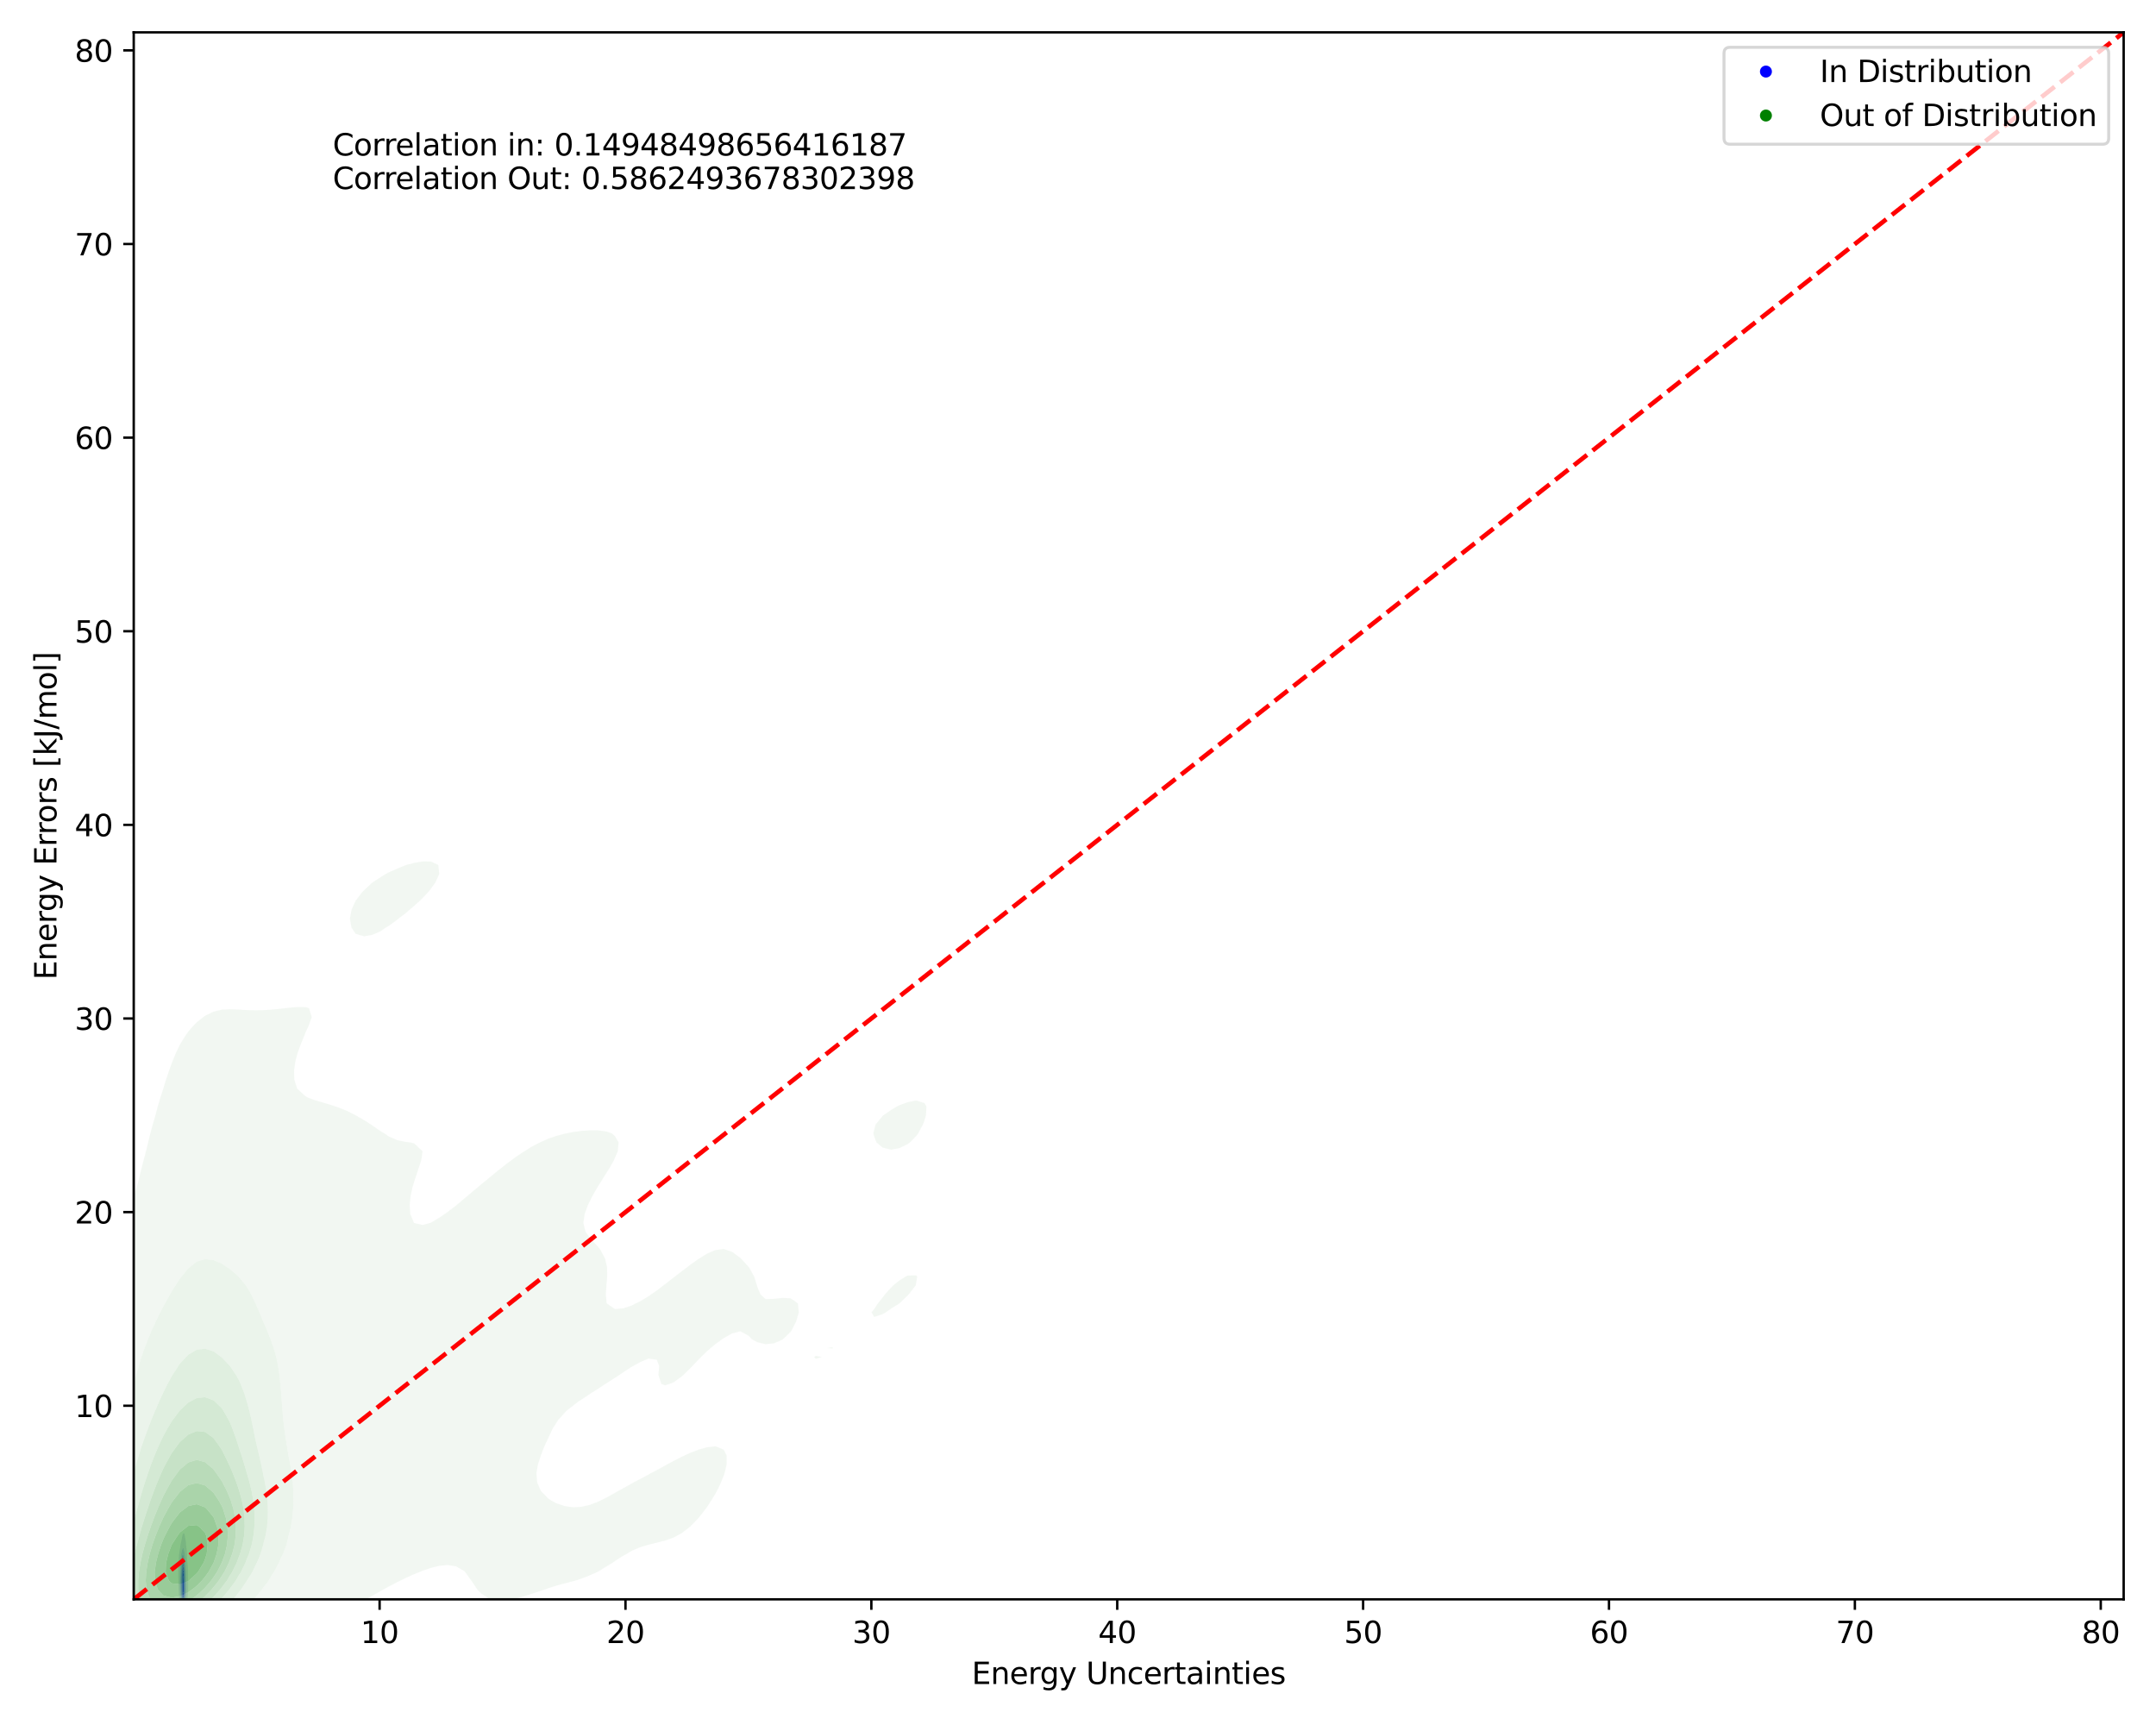 <?xml version="1.0" encoding="utf-8" standalone="no"?>
<!DOCTYPE svg PUBLIC "-//W3C//DTD SVG 1.1//EN"
  "http://www.w3.org/Graphics/SVG/1.1/DTD/svg11.dtd">
<svg xmlns:xlink="http://www.w3.org/1999/xlink" width="720pt" height="576pt" viewBox="0 0 720 576" xmlns="http://www.w3.org/2000/svg" version="1.1">
 <defs>
  <style type="text/css">*{stroke-linejoin: round; stroke-linecap: butt}</style>
 </defs>
 <g id="figure_1">
  <g id="patch_1">
   <path d="M 0 576 
L 720 576 
L 720 0 
L 0 0 
z
" style="fill: #ffffff"/>
  </g>
  <g id="axes_1">
   <g id="patch_2">
    <path d="M 44.66 534.04 
L 709.2 534.04 
L 709.2 10.8 
L 44.66 10.8 
z
" style="fill: #ffffff"/>
   </g>
   <g id="QuadContourSet_1">
    <path d="M 60.503 536.318 
L 60.637 536.503 
L 60.772 536.611 
L 60.906 536.674 
L 61.041 536.704 
L 61.175 536.703 
L 61.309 536.671 
L 61.444 536.599 
L 61.578 536.469 
L 61.713 536.252 
L 61.751 536.174 
L 61.847 536.049 
L 61.982 535.802 
L 62.08 535.563 
L 62.116 535.49 
L 62.25 535.18 
L 62.328 534.952 
L 62.385 534.771 
L 62.497 534.341 
L 62.519 534.22 
L 62.611 533.73 
L 62.654 533.327 
L 62.681 533.119 
L 62.736 532.508 
L 62.772 531.897 
L 62.788 531.517 
L 62.806 531.286 
L 62.838 530.675 
L 62.851 530.064 
L 62.848 529.453 
L 62.835 528.842 
L 62.822 528.231 
L 62.817 527.62 
L 62.818 527.009 
L 62.817 526.398 
L 62.807 525.786 
L 62.788 525.175 
L 62.788 525.175 
L 62.771 524.564 
L 62.755 523.953 
L 62.731 523.342 
L 62.687 522.731 
L 62.654 522.437 
L 62.628 522.12 
L 62.568 521.509 
L 62.519 520.995 
L 62.513 520.898 
L 62.483 520.287 
L 62.463 519.676 
L 62.445 519.065 
L 62.417 518.454 
L 62.385 518.05 
L 62.372 517.843 
L 62.312 517.232 
L 62.25 516.777 
L 62.232 516.621 
L 62.167 516.01 
L 62.116 515.504 
L 62.106 515.399 
L 62.05 514.788 
L 61.982 514.248 
L 61.971 514.177 
L 61.86 513.566 
L 61.847 513.5 
L 61.749 512.954 
L 61.713 512.786 
L 61.612 512.343 
L 61.578 512.223 
L 61.444 511.984 
L 61.309 511.994 
L 61.175 512.136 
L 61.06 512.343 
L 61.041 512.376 
L 60.906 512.713 
L 60.852 512.954 
L 60.772 513.367 
L 60.739 513.566 
L 60.643 514.177 
L 60.637 514.207 
L 60.51 514.788 
L 60.503 514.814 
L 60.368 515.366 
L 60.363 515.399 
L 60.255 516.01 
L 60.234 516.139 
L 60.165 516.621 
L 60.1 517.101 
L 60.081 517.232 
L 59.987 517.843 
L 59.965 517.992 
L 59.89 518.454 
L 59.831 518.9 
L 59.807 519.065 
L 59.743 519.676 
L 59.708 520.287 
L 59.696 520.691 
L 59.689 520.898 
L 59.677 521.509 
L 59.662 522.12 
L 59.633 522.731 
L 59.596 523.342 
L 59.562 523.943 
L 59.561 523.953 
L 59.524 524.564 
L 59.505 525.175 
L 59.504 525.786 
L 59.519 526.398 
L 59.546 527.009 
L 59.562 527.406 
L 59.567 527.62 
L 59.576 528.231 
L 59.583 528.842 
L 59.594 529.453 
L 59.612 530.064 
L 59.638 530.675 
L 59.674 531.286 
L 59.696 531.6 
L 59.707 531.897 
L 59.733 532.508 
L 59.768 533.119 
L 59.826 533.73 
L 59.831 533.768 
L 59.89 534.341 
L 59.965 534.752 
L 60.002 534.952 
L 60.1 535.351 
L 60.165 535.563 
L 60.234 535.782 
L 60.368 536.083 
L 60.432 536.174 
z
M 60.579 534.952 
L 60.503 534.787 
L 60.371 534.341 
L 60.368 534.329 
L 60.254 533.73 
L 60.234 533.559 
L 60.18 533.119 
L 60.134 532.508 
L 60.104 531.897 
L 60.1 531.787 
L 60.074 531.286 
L 60.049 530.675 
L 60.029 530.064 
L 60.014 529.453 
L 60.006 528.842 
L 60.004 528.231 
L 60.007 527.62 
L 60.013 527.009 
L 60.021 526.398 
L 60.032 525.786 
L 60.049 525.175 
L 60.074 524.564 
L 60.1 524.074 
L 60.105 523.953 
L 60.134 523.342 
L 60.168 522.731 
L 60.203 522.12 
L 60.234 521.607 
L 60.239 521.509 
L 60.275 520.898 
L 60.323 520.287 
L 60.368 519.872 
L 60.389 519.676 
L 60.47 519.065 
L 60.503 518.855 
L 60.572 518.454 
L 60.637 518.128 
L 60.71 517.843 
L 60.772 517.616 
L 60.906 517.268 
L 60.928 517.232 
L 61.041 517.013 
L 61.175 516.897 
L 61.309 517.006 
L 61.379 517.232 
L 61.444 517.46 
L 61.515 517.843 
L 61.578 518.174 
L 61.63 518.454 
L 61.713 518.868 
L 61.748 519.065 
L 61.843 519.676 
L 61.847 519.709 
L 61.908 520.287 
L 61.957 520.898 
L 61.982 521.273 
L 61.998 521.509 
L 62.038 522.12 
L 62.07 522.731 
L 62.095 523.342 
L 62.116 523.953 
L 62.116 523.953 
L 62.143 524.564 
L 62.166 525.175 
L 62.186 525.786 
L 62.203 526.398 
L 62.219 527.009 
L 62.234 527.62 
L 62.25 528.216 
L 62.251 528.231 
L 62.273 528.842 
L 62.29 529.453 
L 62.298 530.064 
L 62.294 530.675 
L 62.277 531.286 
L 62.25 531.794 
L 62.246 531.897 
L 62.21 532.508 
L 62.147 533.119 
L 62.116 533.311 
L 62.051 533.73 
L 61.982 534.034 
L 61.902 534.341 
L 61.847 534.52 
L 61.713 534.871 
L 61.671 534.952 
L 61.578 535.153 
L 61.444 535.344 
L 61.309 535.45 
L 61.175 535.491 
L 61.041 535.478 
L 60.906 535.414 
L 60.772 535.289 
L 60.637 535.081 
z
" clip-path="url(#p4dddd11917)" style="fill: #e2e2f3"/>
    <path d="M 60.637 535.081 
L 60.772 535.289 
L 60.906 535.414 
L 61.041 535.478 
L 61.175 535.491 
L 61.309 535.45 
L 61.444 535.344 
L 61.578 535.153 
L 61.671 534.952 
L 61.713 534.871 
L 61.847 534.52 
L 61.902 534.341 
L 61.982 534.034 
L 62.051 533.73 
L 62.116 533.311 
L 62.147 533.119 
L 62.21 532.508 
L 62.246 531.897 
L 62.25 531.794 
L 62.277 531.286 
L 62.294 530.675 
L 62.298 530.064 
L 62.29 529.453 
L 62.273 528.842 
L 62.251 528.231 
L 62.25 528.216 
L 62.234 527.62 
L 62.219 527.009 
L 62.203 526.398 
L 62.186 525.786 
L 62.166 525.175 
L 62.143 524.564 
L 62.116 523.953 
L 62.116 523.953 
L 62.095 523.342 
L 62.07 522.731 
L 62.038 522.12 
L 61.998 521.509 
L 61.982 521.273 
L 61.957 520.898 
L 61.908 520.287 
L 61.847 519.709 
L 61.843 519.676 
L 61.748 519.065 
L 61.713 518.868 
L 61.63 518.454 
L 61.578 518.174 
L 61.515 517.843 
L 61.444 517.46 
L 61.379 517.232 
L 61.309 517.006 
L 61.175 516.897 
L 61.041 517.013 
L 60.928 517.232 
L 60.906 517.268 
L 60.772 517.616 
L 60.71 517.843 
L 60.637 518.128 
L 60.572 518.454 
L 60.503 518.855 
L 60.47 519.065 
L 60.389 519.676 
L 60.368 519.872 
L 60.323 520.287 
L 60.275 520.898 
L 60.239 521.509 
L 60.234 521.607 
L 60.203 522.12 
L 60.168 522.731 
L 60.134 523.342 
L 60.105 523.953 
L 60.1 524.074 
L 60.074 524.564 
L 60.049 525.175 
L 60.032 525.786 
L 60.021 526.398 
L 60.013 527.009 
L 60.007 527.62 
L 60.004 528.231 
L 60.006 528.842 
L 60.014 529.453 
L 60.029 530.064 
L 60.049 530.675 
L 60.074 531.286 
L 60.1 531.787 
L 60.104 531.897 
L 60.134 532.508 
L 60.18 533.119 
L 60.234 533.559 
L 60.254 533.73 
L 60.368 534.329 
L 60.371 534.341 
L 60.503 534.787 
L 60.579 534.952 
z
M 60.657 534.341 
L 60.637 534.291 
L 60.503 533.828 
L 60.481 533.73 
L 60.387 533.119 
L 60.368 532.917 
L 60.33 532.508 
L 60.292 531.897 
L 60.265 531.286 
L 60.243 530.675 
L 60.234 530.354 
L 60.224 530.064 
L 60.21 529.453 
L 60.202 528.842 
L 60.2 528.231 
L 60.204 527.62 
L 60.213 527.009 
L 60.23 526.398 
L 60.234 526.301 
L 60.251 525.786 
L 60.277 525.175 
L 60.309 524.564 
L 60.344 523.953 
L 60.368 523.572 
L 60.381 523.342 
L 60.419 522.731 
L 60.462 522.12 
L 60.503 521.606 
L 60.511 521.509 
L 60.566 520.898 
L 60.637 520.287 
L 60.637 520.287 
L 60.741 519.676 
L 60.772 519.521 
L 60.906 519.109 
L 60.951 519.065 
L 61.041 518.973 
L 61.141 519.065 
L 61.175 519.095 
L 61.309 519.445 
L 61.37 519.676 
L 61.444 519.944 
L 61.521 520.287 
L 61.578 520.56 
L 61.635 520.898 
L 61.713 521.472 
L 61.717 521.509 
L 61.78 522.12 
L 61.83 522.731 
L 61.847 522.983 
L 61.872 523.342 
L 61.908 523.953 
L 61.937 524.564 
L 61.959 525.175 
L 61.976 525.786 
L 61.982 526.03 
L 61.992 526.398 
L 62.007 527.009 
L 62.023 527.62 
L 62.041 528.231 
L 62.06 528.842 
L 62.077 529.453 
L 62.086 530.064 
L 62.085 530.675 
L 62.072 531.286 
L 62.045 531.897 
L 61.998 532.508 
L 61.982 532.649 
L 61.929 533.119 
L 61.847 533.564 
L 61.814 533.73 
L 61.713 534.105 
L 61.629 534.341 
L 61.578 534.469 
L 61.444 534.714 
L 61.309 534.847 
L 61.175 534.895 
L 61.041 534.87 
L 60.906 534.771 
L 60.772 534.588 
z
" clip-path="url(#p4dddd11917)" style="fill: #c4c4f5"/>
    <path d="M 60.772 534.588 
L 60.906 534.771 
L 61.041 534.87 
L 61.175 534.895 
L 61.309 534.847 
L 61.444 534.714 
L 61.578 534.469 
L 61.629 534.341 
L 61.713 534.105 
L 61.814 533.73 
L 61.847 533.564 
L 61.929 533.119 
L 61.982 532.649 
L 61.998 532.508 
L 62.045 531.897 
L 62.072 531.286 
L 62.085 530.675 
L 62.086 530.064 
L 62.077 529.453 
L 62.06 528.842 
L 62.041 528.231 
L 62.023 527.62 
L 62.007 527.009 
L 61.992 526.398 
L 61.982 526.03 
L 61.976 525.786 
L 61.959 525.175 
L 61.937 524.564 
L 61.908 523.953 
L 61.872 523.342 
L 61.847 522.983 
L 61.83 522.731 
L 61.78 522.12 
L 61.717 521.509 
L 61.713 521.472 
L 61.635 520.898 
L 61.578 520.56 
L 61.521 520.287 
L 61.444 519.944 
L 61.37 519.676 
L 61.309 519.445 
L 61.175 519.095 
L 61.141 519.065 
L 61.041 518.973 
L 60.951 519.065 
L 60.906 519.109 
L 60.772 519.521 
L 60.741 519.676 
L 60.637 520.287 
L 60.637 520.287 
L 60.566 520.898 
L 60.511 521.509 
L 60.503 521.606 
L 60.462 522.12 
L 60.419 522.731 
L 60.381 523.342 
L 60.368 523.572 
L 60.344 523.953 
L 60.309 524.564 
L 60.277 525.175 
L 60.251 525.786 
L 60.234 526.301 
L 60.23 526.398 
L 60.213 527.009 
L 60.204 527.62 
L 60.2 528.231 
L 60.202 528.842 
L 60.21 529.453 
L 60.224 530.064 
L 60.234 530.354 
L 60.243 530.675 
L 60.265 531.286 
L 60.292 531.897 
L 60.33 532.508 
L 60.368 532.917 
L 60.387 533.119 
L 60.481 533.73 
L 60.503 533.828 
L 60.637 534.291 
L 60.657 534.341 
z
M 60.989 534.341 
L 60.906 534.25 
L 60.772 533.995 
L 60.679 533.73 
L 60.637 533.562 
L 60.551 533.119 
L 60.503 532.704 
L 60.482 532.508 
L 60.44 531.897 
L 60.412 531.286 
L 60.39 530.675 
L 60.372 530.064 
L 60.368 529.862 
L 60.359 529.453 
L 60.352 528.842 
L 60.35 528.231 
L 60.351 527.62 
L 60.359 527.009 
L 60.368 526.678 
L 60.375 526.398 
L 60.399 525.786 
L 60.432 525.175 
L 60.471 524.564 
L 60.503 524.122 
L 60.515 523.953 
L 60.561 523.342 
L 60.613 522.731 
L 60.637 522.47 
L 60.675 522.12 
L 60.751 521.509 
L 60.772 521.359 
L 60.873 520.898 
L 60.906 520.763 
L 61.041 520.565 
L 61.175 520.663 
L 61.27 520.898 
L 61.309 520.989 
L 61.444 521.509 
L 61.444 521.509 
L 61.555 522.12 
L 61.578 522.262 
L 61.639 522.731 
L 61.703 523.342 
L 61.713 523.444 
L 61.754 523.953 
L 61.791 524.564 
L 61.818 525.175 
L 61.837 525.786 
L 61.847 526.257 
L 61.851 526.398 
L 61.864 527.009 
L 61.877 527.62 
L 61.892 528.231 
L 61.909 528.842 
L 61.926 529.453 
L 61.936 530.064 
L 61.936 530.675 
L 61.924 531.286 
L 61.897 531.897 
L 61.847 532.501 
L 61.847 532.508 
L 61.769 533.119 
L 61.713 533.398 
L 61.634 533.73 
L 61.578 533.906 
L 61.444 534.209 
L 61.34 534.341 
L 61.309 534.38 
L 61.175 534.441 
L 61.041 534.395 
z
" clip-path="url(#p4dddd11917)" style="fill: #a5a5f7"/>
    <path d="M 61.041 534.395 
L 61.175 534.441 
L 61.309 534.38 
L 61.34 534.341 
L 61.444 534.209 
L 61.578 533.906 
L 61.634 533.73 
L 61.713 533.398 
L 61.769 533.119 
L 61.847 532.508 
L 61.847 532.501 
L 61.897 531.897 
L 61.924 531.286 
L 61.936 530.675 
L 61.936 530.064 
L 61.926 529.453 
L 61.909 528.842 
L 61.892 528.231 
L 61.877 527.62 
L 61.864 527.009 
L 61.851 526.398 
L 61.847 526.257 
L 61.837 525.786 
L 61.818 525.175 
L 61.791 524.564 
L 61.754 523.953 
L 61.713 523.444 
L 61.703 523.342 
L 61.639 522.731 
L 61.578 522.262 
L 61.555 522.12 
L 61.444 521.509 
L 61.444 521.509 
L 61.309 520.989 
L 61.27 520.898 
L 61.175 520.663 
L 61.041 520.565 
L 60.906 520.763 
L 60.873 520.898 
L 60.772 521.359 
L 60.751 521.509 
L 60.675 522.12 
L 60.637 522.47 
L 60.613 522.731 
L 60.561 523.342 
L 60.515 523.953 
L 60.503 524.122 
L 60.471 524.564 
L 60.432 525.175 
L 60.399 525.786 
L 60.375 526.398 
L 60.368 526.678 
L 60.359 527.009 
L 60.351 527.62 
L 60.35 528.231 
L 60.352 528.842 
L 60.359 529.453 
L 60.368 529.862 
L 60.372 530.064 
L 60.39 530.675 
L 60.412 531.286 
L 60.44 531.897 
L 60.482 532.508 
L 60.503 532.704 
L 60.551 533.119 
L 60.637 533.562 
L 60.679 533.73 
L 60.772 533.995 
L 60.906 534.25 
L 60.989 534.341 
z
M 60.9 533.73 
L 60.772 533.358 
L 60.713 533.119 
L 60.637 532.614 
L 60.624 532.508 
L 60.575 531.897 
L 60.544 531.286 
L 60.523 530.675 
L 60.508 530.064 
L 60.503 529.787 
L 60.497 529.453 
L 60.49 528.842 
L 60.486 528.231 
L 60.485 527.62 
L 60.49 527.009 
L 60.503 526.505 
L 60.505 526.398 
L 60.532 525.786 
L 60.571 525.175 
L 60.618 524.564 
L 60.637 524.34 
L 60.676 523.953 
L 60.742 523.342 
L 60.772 523.081 
L 60.827 522.731 
L 60.906 522.277 
L 60.964 522.12 
L 61.041 521.933 
L 61.175 521.963 
L 61.241 522.12 
L 61.309 522.281 
L 61.418 522.731 
L 61.444 522.838 
L 61.526 523.342 
L 61.578 523.702 
L 61.605 523.953 
L 61.657 524.564 
L 61.693 525.175 
L 61.713 525.697 
L 61.716 525.786 
L 61.731 526.398 
L 61.742 527.009 
L 61.753 527.62 
L 61.766 528.231 
L 61.781 528.842 
L 61.795 529.453 
L 61.805 530.064 
L 61.806 530.675 
L 61.794 531.286 
L 61.767 531.897 
L 61.714 532.508 
L 61.713 532.519 
L 61.623 533.119 
L 61.578 533.309 
L 61.444 533.73 
L 61.444 533.73 
L 61.309 533.939 
L 61.175 534.003 
L 61.041 533.938 
L 60.906 533.744 
z
" clip-path="url(#p4dddd11917)" style="fill: #8686f8"/>
    <path d="M 60.906 533.744 
L 61.041 533.938 
L 61.175 534.003 
L 61.309 533.939 
L 61.444 533.73 
L 61.444 533.73 
L 61.578 533.309 
L 61.623 533.119 
L 61.713 532.519 
L 61.714 532.508 
L 61.767 531.897 
L 61.794 531.286 
L 61.806 530.675 
L 61.805 530.064 
L 61.795 529.453 
L 61.781 528.842 
L 61.766 528.231 
L 61.753 527.62 
L 61.742 527.009 
L 61.731 526.398 
L 61.716 525.786 
L 61.713 525.697 
L 61.693 525.175 
L 61.657 524.564 
L 61.605 523.953 
L 61.578 523.702 
L 61.526 523.342 
L 61.444 522.838 
L 61.418 522.731 
L 61.309 522.281 
L 61.241 522.12 
L 61.175 521.963 
L 61.041 521.933 
L 60.964 522.12 
L 60.906 522.277 
L 60.827 522.731 
L 60.772 523.081 
L 60.742 523.342 
L 60.676 523.953 
L 60.637 524.34 
L 60.618 524.564 
L 60.571 525.175 
L 60.532 525.786 
L 60.505 526.398 
L 60.503 526.505 
L 60.49 527.009 
L 60.485 527.62 
L 60.486 528.231 
L 60.49 528.842 
L 60.497 529.453 
L 60.503 529.787 
L 60.508 530.064 
L 60.523 530.675 
L 60.544 531.286 
L 60.575 531.897 
L 60.624 532.508 
L 60.637 532.614 
L 60.713 533.119 
L 60.772 533.358 
L 60.9 533.73 
z
M 60.863 533.119 
L 60.772 532.671 
L 60.746 532.508 
L 60.687 531.897 
L 60.653 531.286 
L 60.637 530.846 
L 60.631 530.675 
L 60.618 530.064 
L 60.609 529.453 
L 60.604 528.842 
L 60.6 528.231 
L 60.597 527.62 
L 60.6 527.009 
L 60.615 526.398 
L 60.637 525.914 
L 60.644 525.786 
L 60.693 525.175 
L 60.754 524.564 
L 60.772 524.403 
L 60.843 523.953 
L 60.906 523.558 
L 60.972 523.342 
L 61.041 523.124 
L 61.175 523.077 
L 61.309 523.342 
L 61.309 523.342 
L 61.444 523.885 
L 61.454 523.953 
L 61.534 524.564 
L 61.578 525.042 
L 61.587 525.175 
L 61.615 525.786 
L 61.632 526.398 
L 61.643 527.009 
L 61.653 527.62 
L 61.665 528.231 
L 61.679 528.842 
L 61.692 529.453 
L 61.701 530.064 
L 61.702 530.675 
L 61.69 531.286 
L 61.661 531.897 
L 61.605 532.508 
L 61.578 532.677 
L 61.491 533.119 
L 61.444 533.275 
L 61.309 533.543 
L 61.175 533.621 
L 61.041 533.525 
L 60.906 533.254 
z
" clip-path="url(#p4dddd11917)" style="fill: #6868fa"/>
    <path d="M 60.906 533.254 
L 61.041 533.525 
L 61.175 533.621 
L 61.309 533.543 
L 61.444 533.275 
L 61.491 533.119 
L 61.578 532.677 
L 61.605 532.508 
L 61.661 531.897 
L 61.69 531.286 
L 61.702 530.675 
L 61.701 530.064 
L 61.692 529.453 
L 61.679 528.842 
L 61.665 528.231 
L 61.653 527.62 
L 61.643 527.009 
L 61.632 526.398 
L 61.615 525.786 
L 61.587 525.175 
L 61.578 525.042 
L 61.534 524.564 
L 61.454 523.953 
L 61.444 523.885 
L 61.309 523.342 
L 61.309 523.342 
L 61.175 523.077 
L 61.041 523.124 
L 60.972 523.342 
L 60.906 523.558 
L 60.843 523.953 
L 60.772 524.403 
L 60.754 524.564 
L 60.693 525.175 
L 60.644 525.786 
L 60.637 525.914 
L 60.615 526.398 
L 60.6 527.009 
L 60.597 527.62 
L 60.6 528.231 
L 60.604 528.842 
L 60.609 529.453 
L 60.618 530.064 
L 60.631 530.675 
L 60.637 530.846 
L 60.653 531.286 
L 60.687 531.897 
L 60.746 532.508 
L 60.772 532.671 
L 60.863 533.119 
z
M 61.091 533.119 
L 61.041 533.055 
L 60.906 532.62 
L 60.883 532.508 
L 60.808 531.897 
L 60.772 531.392 
L 60.765 531.286 
L 60.744 530.675 
L 60.732 530.064 
L 60.727 529.453 
L 60.724 528.842 
L 60.721 528.231 
L 60.718 527.62 
L 60.72 527.009 
L 60.737 526.398 
L 60.772 525.786 
L 60.772 525.786 
L 60.845 525.175 
L 60.906 524.773 
L 60.965 524.564 
L 61.041 524.309 
L 61.175 524.192 
L 61.309 524.391 
L 61.35 524.564 
L 61.444 525.056 
L 61.456 525.175 
L 61.499 525.786 
L 61.523 526.398 
L 61.536 527.009 
L 61.548 527.62 
L 61.56 528.231 
L 61.575 528.842 
L 61.578 528.993 
L 61.587 529.453 
L 61.595 530.064 
L 61.595 530.675 
L 61.584 531.286 
L 61.578 531.401 
L 61.55 531.897 
L 61.481 532.508 
L 61.444 532.695 
L 61.309 533.106 
L 61.295 533.119 
L 61.175 533.192 
z
" clip-path="url(#p4dddd11917)" style="fill: #4c4cfb"/>
    <path d="M 61.175 533.192 
L 61.295 533.119 
L 61.309 533.106 
L 61.444 532.695 
L 61.481 532.508 
L 61.55 531.897 
L 61.578 531.401 
L 61.584 531.286 
L 61.595 530.675 
L 61.595 530.064 
L 61.587 529.453 
L 61.578 528.993 
L 61.575 528.842 
L 61.56 528.231 
L 61.548 527.62 
L 61.536 527.009 
L 61.523 526.398 
L 61.499 525.786 
L 61.456 525.175 
L 61.444 525.056 
L 61.35 524.564 
L 61.309 524.391 
L 61.175 524.192 
L 61.041 524.309 
L 60.965 524.564 
L 60.906 524.773 
L 60.845 525.175 
L 60.772 525.786 
L 60.772 525.786 
L 60.737 526.398 
L 60.72 527.009 
L 60.718 527.62 
L 60.721 528.231 
L 60.724 528.842 
L 60.727 529.453 
L 60.732 530.064 
L 60.744 530.675 
L 60.765 531.286 
L 60.772 531.392 
L 60.808 531.897 
L 60.883 532.508 
L 60.906 532.62 
L 61.041 533.055 
L 61.091 533.119 
z
M 61.043 532.508 
L 61.041 532.502 
L 60.931 531.897 
L 60.906 531.657 
L 60.879 531.286 
L 60.854 530.675 
L 60.843 530.064 
L 60.841 529.453 
L 60.842 528.842 
L 60.841 528.231 
L 60.839 527.62 
L 60.844 527.009 
L 60.868 526.398 
L 60.906 525.955 
L 60.932 525.786 
L 61.041 525.31 
L 61.15 525.175 
L 61.175 525.149 
L 61.191 525.175 
L 61.309 525.426 
L 61.359 525.786 
L 61.407 526.398 
L 61.429 527.009 
L 61.444 527.62 
L 61.444 527.62 
L 61.455 528.231 
L 61.468 528.842 
L 61.48 529.453 
L 61.488 530.064 
L 61.488 530.675 
L 61.476 531.286 
L 61.444 531.853 
L 61.44 531.897 
L 61.33 532.508 
L 61.309 532.573 
L 61.175 532.692 
z
" clip-path="url(#p4dddd11917)" style="fill: #3232fc"/>
    <path d="M 61.175 532.692 
L 61.309 532.573 
L 61.33 532.508 
L 61.44 531.897 
L 61.444 531.853 
L 61.476 531.286 
L 61.488 530.675 
L 61.488 530.064 
L 61.48 529.453 
L 61.468 528.842 
L 61.455 528.231 
L 61.444 527.62 
L 61.444 527.62 
L 61.429 527.009 
L 61.407 526.398 
L 61.359 525.786 
L 61.309 525.426 
L 61.191 525.175 
L 61.175 525.149 
L 61.15 525.175 
L 61.041 525.31 
L 60.932 525.786 
L 60.906 525.955 
L 60.868 526.398 
L 60.844 527.009 
L 60.839 527.62 
L 60.841 528.231 
L 60.842 528.842 
L 60.841 529.453 
L 60.843 530.064 
L 60.854 530.675 
L 60.879 531.286 
L 60.906 531.657 
L 60.931 531.897 
L 61.041 532.502 
L 61.043 532.508 
z
M 61.127 531.897 
L 61.041 531.535 
L 61.015 531.286 
L 60.984 530.675 
L 60.972 530.064 
L 60.974 529.453 
L 60.981 528.842 
L 60.985 528.231 
L 60.988 527.62 
L 61.004 527.009 
L 61.041 526.565 
L 61.102 526.398 
L 61.175 526.283 
L 61.203 526.398 
L 61.277 527.009 
L 61.309 527.62 
L 61.309 527.62 
L 61.321 528.231 
L 61.336 528.842 
L 61.352 529.453 
L 61.362 530.064 
L 61.362 530.675 
L 61.343 531.286 
L 61.309 531.677 
L 61.245 531.897 
L 61.175 532.01 
z
" clip-path="url(#p4dddd11917)" style="fill: #1a1afe"/>
    <path d="M 61.175 532.01 
L 61.245 531.897 
L 61.309 531.677 
L 61.343 531.286 
L 61.362 530.675 
L 61.362 530.064 
L 61.352 529.453 
L 61.336 528.842 
L 61.321 528.231 
L 61.309 527.62 
L 61.309 527.62 
L 61.277 527.009 
L 61.203 526.398 
L 61.175 526.283 
L 61.102 526.398 
L 61.041 526.565 
L 61.004 527.009 
L 60.988 527.62 
L 60.985 528.231 
L 60.981 528.842 
L 60.974 529.453 
L 60.972 530.064 
L 60.984 530.675 
L 61.015 531.286 
L 61.041 531.535 
L 61.127 531.897 
z
" clip-path="url(#p4dddd11917)" style="fill: #0808ff"/>
   </g>
   <g id="QuadContourSet_2">
    <path d="M 29.379 567.522 
L 32.172 568.567 
L 34.966 569.078 
L 37.759 569.266 
L 40.552 569.23 
L 43.346 569.006 
L 46.139 568.584 
L 48.932 567.904 
L 51.726 566.837 
L 52.126 566.649 
L 54.519 566.03 
L 57.313 564.965 
L 59.625 563.662 
L 60.106 563.498 
L 62.899 562.375 
L 65.572 560.675 
L 65.693 560.624 
L 68.486 559.373 
L 70.976 557.688 
L 71.279 557.541 
L 74.073 556.124 
L 76.183 554.701 
L 76.866 554.348 
L 79.66 552.835 
L 81.455 551.713 
L 82.453 551.217 
L 85.246 549.802 
L 87.222 548.726 
L 88.04 548.362 
L 90.833 547.201 
L 93.626 545.927 
L 94.079 545.739 
L 96.42 544.944 
L 99.213 543.946 
L 102.007 542.86 
L 102.292 542.752 
L 104.8 541.951 
L 107.593 540.94 
L 110.356 539.765 
L 110.387 539.753 
L 113.18 538.643 
L 115.973 537.304 
L 116.979 536.777 
L 118.767 535.9 
L 121.56 534.378 
L 122.601 533.79 
L 124.353 532.823 
L 127.147 531.239 
L 127.951 530.803 
L 129.94 529.715 
L 132.734 528.249 
L 133.641 527.816 
L 135.527 526.879 
L 138.32 525.627 
L 140.33 524.829 
L 141.114 524.489 
L 143.907 523.532 
L 146.7 522.849 
L 149.494 522.581 
L 152.287 523.001 
L 155.081 524.639 
L 155.261 524.829 
L 157.437 527.816 
L 157.874 528.468 
L 159.426 530.803 
L 160.667 532.077 
L 163.355 533.79 
L 163.461 533.835 
L 166.254 534.374 
L 169.047 534.323 
L 171.841 533.873 
L 172.162 533.79 
L 174.634 533.126 
L 177.428 532.241 
L 180.221 531.302 
L 181.781 530.803 
L 183.014 530.35 
L 185.808 529.468 
L 188.601 528.7 
L 191.394 527.988 
L 192.022 527.816 
L 194.188 527.109 
L 196.981 526.031 
L 199.63 524.829 
L 199.775 524.749 
L 202.568 523.039 
L 204.554 521.842 
L 205.361 521.259 
L 208.155 519.46 
L 209.296 518.854 
L 210.948 517.846 
L 213.741 516.645 
L 216.368 515.867 
L 216.535 515.814 
L 219.328 515.11 
L 222.121 514.407 
L 224.915 513.418 
L 225.901 512.88 
L 227.708 511.918 
L 230.302 509.893 
L 230.502 509.741 
L 233.248 506.906 
L 233.295 506.858 
L 235.584 503.918 
L 236.088 503.254 
L 237.599 500.931 
L 238.882 498.818 
L 239.369 497.944 
L 240.807 494.957 
L 241.675 492.744 
L 241.977 491.97 
L 242.659 488.982 
L 242.654 485.995 
L 241.675 484.066 
L 239.135 483.008 
L 238.882 482.955 
L 238.447 483.008 
L 236.088 483.261 
L 233.295 484.044 
L 230.502 485.119 
L 228.641 485.995 
L 227.708 486.437 
L 224.915 487.846 
L 222.783 488.982 
L 222.121 489.37 
L 219.328 490.884 
L 217.25 491.97 
L 216.535 492.404 
L 213.741 493.892 
L 211.668 494.957 
L 210.948 495.379 
L 208.155 496.927 
L 206.312 497.944 
L 205.361 498.497 
L 202.568 500.042 
L 200.762 500.931 
L 199.775 501.415 
L 196.981 502.498 
L 194.188 503.144 
L 191.394 503.298 
L 188.601 502.912 
L 185.808 501.964 
L 183.899 500.931 
L 183.014 500.304 
L 180.711 497.944 
L 180.221 496.952 
L 179.385 494.957 
L 179.141 491.97 
L 179.637 488.982 
L 180.221 487.25 
L 180.612 485.995 
L 181.769 483.008 
L 183.014 480.358 
L 183.17 480.021 
L 184.557 477.034 
L 185.808 475.069 
L 186.469 474.046 
L 188.601 471.727 
L 189.227 471.059 
L 191.394 469.357 
L 193.024 468.072 
L 194.188 467.346 
L 196.981 465.491 
L 197.562 465.085 
L 199.775 463.699 
L 202.193 462.098 
L 202.568 461.859 
L 205.361 460.073 
L 206.841 459.111 
L 208.155 458.224 
L 210.948 456.391 
L 211.456 456.123 
L 213.741 454.849 
L 216.535 453.639 
L 219.328 454.05 
L 220.133 456.123 
L 219.888 459.111 
L 220.846 462.098 
L 222.121 462.574 
L 223.624 462.098 
L 224.915 461.595 
L 227.708 459.583 
L 228.249 459.111 
L 230.502 456.875 
L 231.251 456.123 
L 233.295 453.948 
L 234.113 453.136 
L 236.088 451.203 
L 237.311 450.149 
L 238.882 448.835 
L 241.212 447.162 
L 241.675 446.82 
L 244.468 445.256 
L 247.262 444.546 
L 250.055 446.06 
L 251.041 447.162 
L 252.849 448.164 
L 255.642 448.844 
L 258.435 448.56 
L 261.229 447.358 
L 261.492 447.162 
L 264.022 444.727 
L 264.406 444.175 
L 265.899 441.187 
L 266.768 438.2 
L 266.46 435.213 
L 264.022 433.51 
L 261.229 433.382 
L 258.435 433.715 
L 255.642 433.771 
L 253.963 432.226 
L 252.849 429.576 
L 252.786 429.239 
L 251.851 426.251 
L 250.194 423.264 
L 250.055 423.095 
L 247.494 420.277 
L 247.262 420.055 
L 244.468 417.998 
L 242.368 417.29 
L 241.675 417.057 
L 239.958 417.29 
L 238.882 417.402 
L 236.088 418.618 
L 233.433 420.277 
L 233.295 420.352 
L 230.502 422.327 
L 229.307 423.264 
L 227.708 424.457 
L 225.386 426.251 
L 224.915 426.624 
L 222.121 428.793 
L 221.518 429.239 
L 219.328 430.93 
L 217.42 432.226 
L 216.535 432.873 
L 213.741 434.546 
L 212.359 435.213 
L 210.948 435.936 
L 208.155 436.865 
L 205.361 437.123 
L 202.636 435.213 
L 202.568 434.914 
L 202.309 432.226 
L 202.514 429.239 
L 202.568 428.588 
L 202.777 426.251 
L 202.728 423.264 
L 202.568 422.488 
L 202.076 420.277 
L 200.488 417.29 
L 199.775 416.379 
L 197.856 414.303 
L 196.981 413.231 
L 195.539 411.316 
L 194.819 408.328 
L 195.262 405.341 
L 196.341 402.354 
L 196.981 401.093 
L 197.826 399.367 
L 199.546 396.38 
L 199.775 396.007 
L 201.431 393.392 
L 202.568 391.548 
L 203.33 390.405 
L 205.041 387.418 
L 205.361 386.58 
L 206.307 384.431 
L 206.583 381.444 
L 205.361 379.344 
L 204.297 378.456 
L 202.568 377.832 
L 199.775 377.444 
L 196.981 377.426 
L 194.188 377.625 
L 191.394 377.994 
L 189.061 378.456 
L 188.601 378.545 
L 185.808 379.288 
L 183.014 380.254 
L 180.374 381.444 
L 180.221 381.509 
L 177.428 382.973 
L 175.122 384.431 
L 174.634 384.722 
L 171.841 386.622 
L 170.811 387.418 
L 169.047 388.697 
L 166.922 390.405 
L 166.254 390.913 
L 163.461 393.199 
L 163.235 393.392 
L 160.667 395.485 
L 159.63 396.38 
L 157.874 397.829 
L 156.082 399.367 
L 155.081 400.197 
L 152.519 402.354 
L 152.287 402.544 
L 149.494 404.682 
L 148.56 405.341 
L 146.7 406.609 
L 143.907 408.268 
L 143.698 408.328 
L 141.114 409.029 
L 138.32 408.391 
L 138.255 408.328 
L 136.998 405.341 
L 136.816 402.354 
L 137.122 399.367 
L 137.773 396.38 
L 138.32 394.576 
L 138.7 393.392 
L 139.704 390.405 
L 140.687 387.418 
L 141.114 384.431 
L 138.32 381.775 
L 136.771 381.444 
L 135.527 381.297 
L 132.734 380.741 
L 129.94 379.544 
L 128.371 378.456 
L 127.147 377.748 
L 124.353 375.824 
L 123.851 375.469 
L 121.56 374.013 
L 118.88 372.482 
L 118.767 372.418 
L 115.973 370.987 
L 113.18 369.851 
L 112.11 369.495 
L 110.387 368.915 
L 107.593 368.1 
L 104.8 367.265 
L 102.851 366.508 
L 102.007 366.043 
L 99.263 363.52 
L 99.213 363.413 
L 98.295 360.533 
L 98.202 357.546 
L 98.621 354.559 
L 99.213 352.215 
L 99.403 351.572 
L 100.476 348.585 
L 101.721 345.597 
L 102.007 344.791 
L 103.034 342.61 
L 104.104 339.623 
L 103.184 336.636 
L 102.007 336.303 
L 99.213 336.269 
L 96.42 336.514 
L 95.432 336.636 
L 93.626 336.842 
L 90.833 337.12 
L 88.04 337.294 
L 85.246 337.347 
L 82.453 337.277 
L 79.66 337.122 
L 76.866 337.004 
L 74.073 337.147 
L 71.279 337.812 
L 68.486 339.193 
L 67.921 339.623 
L 65.693 341.353 
L 64.494 342.61 
L 62.899 344.439 
L 62.067 345.597 
L 60.214 348.585 
L 60.106 348.784 
L 58.747 351.572 
L 57.534 354.559 
L 57.313 355.146 
L 56.438 357.546 
L 55.439 360.533 
L 54.524 363.52 
L 54.519 363.537 
L 53.557 366.508 
L 52.675 369.495 
L 51.874 372.482 
L 51.726 373.043 
L 51.02 375.469 
L 50.212 378.456 
L 49.472 381.444 
L 48.932 383.759 
L 48.75 384.431 
L 47.945 387.418 
L 47.19 390.405 
L 46.466 393.392 
L 46.139 394.685 
L 45.628 396.38 
L 44.695 399.367 
L 43.802 402.354 
L 43.346 403.869 
L 42.804 405.341 
L 41.723 408.328 
L 40.789 411.316 
L 40.552 412.107 
L 39.714 414.303 
L 38.736 417.29 
L 37.948 420.277 
L 37.759 421.09 
L 37.072 423.264 
L 36.305 426.251 
L 35.698 429.239 
L 35.209 432.226 
L 34.966 433.938 
L 34.703 435.213 
L 34.131 438.2 
L 33.591 441.187 
L 33.064 444.175 
L 32.549 447.162 
L 32.172 449.392 
L 31.982 450.149 
L 31.215 453.136 
L 30.546 456.123 
L 29.98 459.111 
L 29.512 462.098 
L 29.379 463.06 
L 28.933 465.085 
L 28.374 468.072 
L 27.905 471.059 
L 27.493 474.046 
L 27.116 477.034 
L 26.762 480.021 
L 26.586 481.501 
L 26.286 483.008 
L 25.697 485.995 
L 25.159 488.982 
L 24.678 491.97 
L 24.256 494.957 
L 23.888 497.944 
L 23.792 498.774 
L 23.353 500.931 
L 22.812 503.918 
L 22.348 506.906 
L 21.946 509.893 
L 21.594 512.88 
L 21.283 515.867 
L 21.005 518.854 
L 20.999 518.921 
L 20.999 521.842 
L 20.999 524.829 
L 20.999 527.816 
L 20.999 530.803 
L 20.999 533.79 
L 20.999 536.777 
L 20.999 539.765 
L 20.999 542.752 
L 20.999 545.739 
L 20.999 548.726 
L 20.999 551.713 
L 20.999 554.701 
L 20.999 557.688 
L 20.999 558.896 
L 21.806 560.675 
L 23.792 563.311 
L 24.103 563.662 
L 26.586 565.904 
L 27.91 566.649 
z
M 36.768 554.701 
L 34.966 553.272 
L 33.61 551.713 
L 32.172 549.099 
L 31.98 548.726 
L 30.918 545.739 
L 30.376 542.752 
L 30.15 539.765 
L 30.13 536.777 
L 30.26 533.79 
L 30.512 530.803 
L 30.87 527.816 
L 31.325 524.829 
L 31.874 521.842 
L 32.172 520.362 
L 32.376 518.854 
L 32.81 515.867 
L 33.292 512.88 
L 33.826 509.893 
L 34.417 506.906 
L 34.966 504.386 
L 35.038 503.918 
L 35.514 500.931 
L 36.057 497.944 
L 36.681 494.957 
L 37.401 491.97 
L 37.759 490.598 
L 38.075 488.982 
L 38.713 485.995 
L 39.441 483.008 
L 40.266 480.021 
L 40.552 479.009 
L 40.997 477.034 
L 41.705 474.046 
L 42.469 471.059 
L 43.28 468.072 
L 43.346 467.823 
L 43.946 465.085 
L 44.654 462.098 
L 45.448 459.111 
L 46.139 456.823 
L 46.326 456.123 
L 47.205 453.136 
L 48.255 450.149 
L 48.932 448.453 
L 49.42 447.162 
L 50.663 444.175 
L 51.726 441.901 
L 52.065 441.187 
L 53.52 438.2 
L 54.519 436.251 
L 55.108 435.213 
L 56.781 432.226 
L 57.313 431.236 
L 58.619 429.239 
L 60.106 426.894 
L 60.669 426.251 
L 62.899 423.505 
L 63.23 423.264 
L 65.693 421.254 
L 68.486 420.443 
L 71.279 420.757 
L 74.073 421.94 
L 75.964 423.264 
L 76.866 423.794 
L 79.66 426.251 
L 79.66 426.251 
L 82.12 429.239 
L 82.453 429.714 
L 83.918 432.226 
L 85.246 435.072 
L 85.31 435.213 
L 86.621 438.2 
L 87.842 441.187 
L 88.04 441.663 
L 89.167 444.175 
L 90.353 447.162 
L 90.833 448.587 
L 91.405 450.149 
L 92.266 453.136 
L 92.881 456.123 
L 93.312 459.111 
L 93.612 462.098 
L 93.626 462.286 
L 93.891 465.085 
L 94.112 468.072 
L 94.324 471.059 
L 94.583 474.046 
L 94.925 477.034 
L 95.358 480.021 
L 95.848 483.008 
L 96.334 485.995 
L 96.42 486.553 
L 96.928 488.982 
L 97.422 491.97 
L 97.762 494.957 
L 97.951 497.944 
L 97.995 500.931 
L 97.889 503.918 
L 97.611 506.906 
L 97.117 509.893 
L 96.42 512.559 
L 96.364 512.88 
L 95.64 515.867 
L 94.535 518.854 
L 93.626 520.593 
L 93.144 521.842 
L 91.533 524.829 
L 90.833 525.821 
L 89.694 527.816 
L 88.04 529.951 
L 87.474 530.803 
L 85.246 533.44 
L 84.977 533.79 
L 82.453 536.545 
L 82.246 536.777 
L 79.66 539.39 
L 79.274 539.765 
L 76.866 542.019 
L 75.998 542.752 
L 74.073 544.425 
L 72.277 545.739 
L 71.279 546.545 
L 68.486 548.447 
L 68.011 548.726 
L 65.693 550.368 
L 63.005 551.713 
L 62.899 551.782 
L 60.106 553.395 
L 57.313 554.474 
L 56.553 554.701 
L 54.519 555.587 
L 51.726 556.414 
L 48.932 556.914 
L 46.139 557.132 
L 43.346 557.045 
L 40.552 556.54 
L 37.759 555.367 
z
M 272.402 453.678 
L 274.464 453.136 
L 272.402 452.732 
L 271.899 453.136 
z
M 277.989 450.272 
L 278.163 450.149 
L 277.989 449.875 
L 276.129 450.149 
z
M 289.162 441.188 
L 289.165 441.187 
L 289.162 441.186 
L 289.161 441.187 
z
M 291.956 439.751 
L 294.749 438.79 
L 295.804 438.2 
L 297.542 437 
L 300.336 435.243 
L 300.372 435.213 
L 303.129 432.564 
L 303.465 432.226 
L 305.788 429.239 
L 305.923 428.527 
L 306.303 426.251 
L 305.923 425.879 
L 303.129 425.919 
L 302.461 426.251 
L 300.336 427.573 
L 298.29 429.239 
L 297.542 429.989 
L 295.527 432.226 
L 294.749 433.257 
L 293.193 435.213 
L 291.956 437.081 
L 291.021 438.2 
z
M 294.749 383.192 
L 297.542 383.892 
L 300.336 383.379 
L 303.129 382.031 
L 303.907 381.444 
L 305.923 379.393 
L 306.622 378.456 
L 308.23 375.469 
L 308.716 374.118 
L 309.224 372.482 
L 309.39 369.495 
L 308.716 368.321 
L 305.923 367.466 
L 303.129 368.037 
L 300.336 369.059 
L 299.442 369.495 
L 297.542 370.669 
L 294.892 372.482 
L 294.749 372.633 
L 292.421 375.469 
L 291.956 377.177 
L 291.658 378.456 
L 291.956 379.541 
L 292.685 381.444 
z
M 118.767 311.803 
L 121.56 312.645 
L 124.353 312.154 
L 127.147 310.924 
L 128.795 309.751 
L 129.94 309.103 
L 132.734 307.039 
L 133.043 306.764 
L 135.527 304.879 
L 136.787 303.777 
L 138.32 302.481 
L 140.182 300.79 
L 141.114 299.855 
L 143.103 297.802 
L 143.907 296.728 
L 145.327 294.815 
L 146.682 291.828 
L 146.373 288.841 
L 143.907 287.677 
L 141.114 287.651 
L 138.32 288.122 
L 135.577 288.841 
L 135.527 288.856 
L 132.734 290.006 
L 129.94 291.242 
L 128.834 291.828 
L 127.147 292.858 
L 124.353 294.712 
L 124.217 294.815 
L 121.56 297.275 
L 121.027 297.802 
L 118.767 300.755 
L 118.741 300.79 
L 117.408 303.777 
L 116.843 306.764 
L 117.389 309.751 
z
" clip-path="url(#p4dddd11917)" style="fill: #e7f1e7; fill-opacity: 0.5"/>
    <path d="M 37.759 555.367 
L 40.552 556.54 
L 43.346 557.045 
L 46.139 557.132 
L 48.932 556.914 
L 51.726 556.414 
L 54.519 555.587 
L 56.553 554.701 
L 57.313 554.474 
L 60.106 553.395 
L 62.899 551.782 
L 63.005 551.713 
L 65.693 550.368 
L 68.011 548.726 
L 68.486 548.447 
L 71.279 546.545 
L 72.277 545.739 
L 74.073 544.425 
L 75.998 542.752 
L 76.866 542.019 
L 79.274 539.765 
L 79.66 539.39 
L 82.246 536.777 
L 82.453 536.545 
L 84.977 533.79 
L 85.246 533.44 
L 87.474 530.803 
L 88.04 529.951 
L 89.694 527.816 
L 90.833 525.821 
L 91.533 524.829 
L 93.144 521.842 
L 93.626 520.593 
L 94.535 518.854 
L 95.64 515.867 
L 96.364 512.88 
L 96.42 512.559 
L 97.117 509.893 
L 97.611 506.906 
L 97.889 503.918 
L 97.995 500.931 
L 97.951 497.944 
L 97.762 494.957 
L 97.422 491.97 
L 96.928 488.982 
L 96.42 486.553 
L 96.334 485.995 
L 95.848 483.008 
L 95.358 480.021 
L 94.925 477.034 
L 94.583 474.046 
L 94.324 471.059 
L 94.112 468.072 
L 93.891 465.085 
L 93.626 462.286 
L 93.612 462.098 
L 93.312 459.111 
L 92.881 456.123 
L 92.266 453.136 
L 91.405 450.149 
L 90.833 448.587 
L 90.353 447.162 
L 89.167 444.175 
L 88.04 441.663 
L 87.842 441.187 
L 86.621 438.2 
L 85.31 435.213 
L 85.246 435.072 
L 83.918 432.226 
L 82.453 429.714 
L 82.12 429.239 
L 79.66 426.251 
L 79.66 426.251 
L 76.866 423.794 
L 75.964 423.264 
L 74.073 421.94 
L 71.279 420.757 
L 68.486 420.443 
L 65.693 421.254 
L 63.23 423.264 
L 62.899 423.505 
L 60.669 426.251 
L 60.106 426.894 
L 58.619 429.239 
L 57.313 431.236 
L 56.781 432.226 
L 55.108 435.213 
L 54.519 436.251 
L 53.52 438.2 
L 52.065 441.187 
L 51.726 441.901 
L 50.663 444.175 
L 49.42 447.162 
L 48.932 448.453 
L 48.255 450.149 
L 47.205 453.136 
L 46.326 456.123 
L 46.139 456.823 
L 45.448 459.111 
L 44.654 462.098 
L 43.946 465.085 
L 43.346 467.823 
L 43.28 468.072 
L 42.469 471.059 
L 41.705 474.046 
L 40.997 477.034 
L 40.552 479.009 
L 40.266 480.021 
L 39.441 483.008 
L 38.713 485.995 
L 38.075 488.982 
L 37.759 490.598 
L 37.401 491.97 
L 36.681 494.957 
L 36.057 497.944 
L 35.514 500.931 
L 35.038 503.918 
L 34.966 504.386 
L 34.417 506.906 
L 33.826 509.893 
L 33.292 512.88 
L 32.81 515.867 
L 32.376 518.854 
L 32.172 520.362 
L 31.874 521.842 
L 31.325 524.829 
L 30.87 527.816 
L 30.512 530.803 
L 30.26 533.79 
L 30.13 536.777 
L 30.15 539.765 
L 30.376 542.752 
L 30.918 545.739 
L 31.98 548.726 
L 32.172 549.099 
L 33.61 551.713 
L 34.966 553.272 
L 36.768 554.701 
z
M 42.321 548.726 
L 40.552 547.395 
L 39.144 545.739 
L 37.759 542.961 
L 37.666 542.752 
L 36.815 539.765 
L 36.441 536.777 
L 36.372 533.79 
L 36.518 530.803 
L 36.834 527.816 
L 37.296 524.829 
L 37.759 522.469 
L 37.851 521.842 
L 38.344 518.854 
L 38.913 515.867 
L 39.556 512.88 
L 40.273 509.893 
L 40.552 508.765 
L 40.921 506.906 
L 41.55 503.918 
L 42.246 500.931 
L 43.024 497.944 
L 43.346 496.78 
L 43.772 494.957 
L 44.534 491.97 
L 45.403 488.982 
L 46.139 486.712 
L 46.349 485.995 
L 47.266 483.008 
L 48.31 480.021 
L 48.932 478.365 
L 49.414 477.034 
L 50.551 474.046 
L 51.726 471.256 
L 51.811 471.059 
L 53.088 468.072 
L 54.479 465.085 
L 54.519 464.996 
L 55.976 462.098 
L 57.313 459.576 
L 57.62 459.111 
L 59.564 456.123 
L 60.106 455.3 
L 62.143 453.136 
L 62.899 452.33 
L 65.693 450.681 
L 68.486 450.351 
L 71.279 451.219 
L 73.915 453.136 
L 74.073 453.242 
L 76.78 456.123 
L 76.866 456.217 
L 78.8 459.111 
L 79.66 460.628 
L 80.348 462.098 
L 81.526 465.085 
L 82.453 468.072 
L 82.453 468.072 
L 83.263 471.059 
L 83.952 474.046 
L 84.567 477.034 
L 85.151 480.021 
L 85.246 480.481 
L 85.834 483.008 
L 86.54 485.995 
L 87.223 488.982 
L 87.843 491.97 
L 88.04 493.037 
L 88.46 494.957 
L 88.975 497.944 
L 89.314 500.931 
L 89.468 503.918 
L 89.427 506.906 
L 89.172 509.893 
L 88.662 512.88 
L 88.04 515.141 
L 87.892 515.867 
L 87.036 518.854 
L 85.769 521.842 
L 85.246 522.79 
L 84.324 524.829 
L 82.453 527.771 
L 82.428 527.816 
L 80.448 530.803 
L 79.66 531.766 
L 78.06 533.79 
L 76.866 535.096 
L 75.281 536.777 
L 74.073 537.966 
L 72.052 539.765 
L 71.279 540.45 
L 68.486 542.595 
L 68.253 542.752 
L 65.693 544.637 
L 63.703 545.739 
L 62.899 546.262 
L 60.106 547.737 
L 57.424 548.726 
L 57.313 548.779 
L 54.519 549.777 
L 51.726 550.353 
L 48.932 550.541 
L 46.139 550.275 
L 43.346 549.347 
z
" clip-path="url(#p4dddd11917)" style="fill: #d8ead8; fill-opacity: 0.5"/>
    <path d="M 43.346 549.347 
L 46.139 550.275 
L 48.932 550.541 
L 51.726 550.353 
L 54.519 549.777 
L 57.313 548.779 
L 57.424 548.726 
L 60.106 547.737 
L 62.899 546.262 
L 63.703 545.739 
L 65.693 544.637 
L 68.253 542.752 
L 68.486 542.595 
L 71.279 540.45 
L 72.052 539.765 
L 74.073 537.966 
L 75.281 536.777 
L 76.866 535.096 
L 78.06 533.79 
L 79.66 531.766 
L 80.448 530.803 
L 82.428 527.816 
L 82.453 527.771 
L 84.324 524.829 
L 85.246 522.79 
L 85.769 521.842 
L 87.036 518.854 
L 87.892 515.867 
L 88.04 515.141 
L 88.662 512.88 
L 89.172 509.893 
L 89.427 506.906 
L 89.468 503.918 
L 89.314 500.931 
L 88.975 497.944 
L 88.46 494.957 
L 88.04 493.037 
L 87.843 491.97 
L 87.223 488.982 
L 86.54 485.995 
L 85.834 483.008 
L 85.246 480.481 
L 85.151 480.021 
L 84.567 477.034 
L 83.952 474.046 
L 83.263 471.059 
L 82.453 468.072 
L 82.453 468.072 
L 81.526 465.085 
L 80.348 462.098 
L 79.66 460.628 
L 78.8 459.111 
L 76.866 456.217 
L 76.78 456.123 
L 74.073 453.242 
L 73.915 453.136 
L 71.279 451.219 
L 68.486 450.351 
L 65.693 450.681 
L 62.899 452.33 
L 62.143 453.136 
L 60.106 455.3 
L 59.564 456.123 
L 57.62 459.111 
L 57.313 459.576 
L 55.976 462.098 
L 54.519 464.996 
L 54.479 465.085 
L 53.088 468.072 
L 51.811 471.059 
L 51.726 471.256 
L 50.551 474.046 
L 49.414 477.034 
L 48.932 478.365 
L 48.31 480.021 
L 47.266 483.008 
L 46.349 485.995 
L 46.139 486.712 
L 45.403 488.982 
L 44.534 491.97 
L 43.772 494.957 
L 43.346 496.78 
L 43.024 497.944 
L 42.246 500.931 
L 41.55 503.918 
L 40.921 506.906 
L 40.552 508.765 
L 40.273 509.893 
L 39.556 512.88 
L 38.913 515.867 
L 38.344 518.854 
L 37.851 521.842 
L 37.759 522.469 
L 37.296 524.829 
L 36.834 527.816 
L 36.518 530.803 
L 36.372 533.79 
L 36.441 536.777 
L 36.815 539.765 
L 37.666 542.752 
L 37.759 542.961 
L 39.144 545.739 
L 40.552 547.395 
L 42.321 548.726 
z
M 47.491 545.739 
L 46.139 545.275 
L 43.346 543.108 
L 43.045 542.752 
L 41.384 539.765 
L 40.619 536.777 
L 40.552 536.133 
L 40.291 533.79 
L 40.297 530.803 
L 40.552 527.88 
L 40.557 527.816 
L 40.909 524.829 
L 41.385 521.842 
L 41.977 518.854 
L 42.678 515.867 
L 43.346 513.356 
L 43.454 512.88 
L 44.153 509.893 
L 44.927 506.906 
L 45.778 503.918 
L 46.139 502.694 
L 46.612 500.931 
L 47.46 497.944 
L 48.402 494.957 
L 48.932 493.384 
L 49.395 491.97 
L 50.438 488.982 
L 51.614 485.995 
L 51.726 485.72 
L 52.875 483.008 
L 54.285 480.021 
L 54.519 479.541 
L 55.9 477.034 
L 57.313 474.643 
L 57.754 474.046 
L 60.003 471.059 
L 60.106 470.923 
L 62.899 468.31 
L 63.372 468.072 
L 65.693 466.817 
L 68.486 466.54 
L 71.279 467.585 
L 71.835 468.072 
L 74.073 470.236 
L 74.607 471.059 
L 76.309 474.046 
L 76.866 475.171 
L 77.615 477.034 
L 78.699 480.021 
L 79.66 482.931 
L 79.684 483.008 
L 80.655 485.995 
L 81.585 488.982 
L 82.453 491.97 
L 82.453 491.97 
L 83.325 494.957 
L 84.042 497.944 
L 84.575 500.931 
L 84.907 503.918 
L 85.032 506.906 
L 84.943 509.893 
L 84.626 512.88 
L 84.048 515.867 
L 83.141 518.854 
L 82.453 520.455 
L 81.957 521.842 
L 80.512 524.829 
L 79.66 526.181 
L 78.723 527.816 
L 76.866 530.339 
L 76.534 530.803 
L 74.073 533.683 
L 73.977 533.79 
L 71.279 536.519 
L 70.993 536.777 
L 68.486 538.972 
L 67.396 539.765 
L 65.693 541.054 
L 62.899 542.695 
L 62.779 542.752 
L 60.106 544.212 
L 57.313 545.26 
L 55.339 545.739 
L 54.519 545.99 
L 51.726 546.362 
L 48.932 546.181 
z
" clip-path="url(#p4dddd11917)" style="fill: #c3e0c3; fill-opacity: 0.5"/>
    <path d="M 48.932 546.181 
L 51.726 546.362 
L 54.519 545.99 
L 55.339 545.739 
L 57.313 545.26 
L 60.106 544.212 
L 62.779 542.752 
L 62.899 542.695 
L 65.693 541.054 
L 67.396 539.765 
L 68.486 538.972 
L 70.993 536.777 
L 71.279 536.519 
L 73.977 533.79 
L 74.073 533.683 
L 76.534 530.803 
L 76.866 530.339 
L 78.723 527.816 
L 79.66 526.181 
L 80.512 524.829 
L 81.957 521.842 
L 82.453 520.455 
L 83.141 518.854 
L 84.048 515.867 
L 84.626 512.88 
L 84.943 509.893 
L 85.032 506.906 
L 84.907 503.918 
L 84.575 500.931 
L 84.042 497.944 
L 83.325 494.957 
L 82.453 491.97 
L 82.453 491.97 
L 81.585 488.982 
L 80.655 485.995 
L 79.684 483.008 
L 79.66 482.931 
L 78.699 480.021 
L 77.615 477.034 
L 76.866 475.171 
L 76.309 474.046 
L 74.607 471.059 
L 74.073 470.236 
L 71.835 468.072 
L 71.279 467.585 
L 68.486 466.54 
L 65.693 466.817 
L 63.372 468.072 
L 62.899 468.31 
L 60.106 470.923 
L 60.003 471.059 
L 57.754 474.046 
L 57.313 474.643 
L 55.9 477.034 
L 54.519 479.541 
L 54.285 480.021 
L 52.875 483.008 
L 51.726 485.72 
L 51.614 485.995 
L 50.438 488.982 
L 49.395 491.97 
L 48.932 493.384 
L 48.402 494.957 
L 47.46 497.944 
L 46.612 500.931 
L 46.139 502.694 
L 45.778 503.918 
L 44.927 506.906 
L 44.153 509.893 
L 43.454 512.88 
L 43.346 513.356 
L 42.678 515.867 
L 41.977 518.854 
L 41.385 521.842 
L 40.909 524.829 
L 40.557 527.816 
L 40.552 527.88 
L 40.297 530.803 
L 40.291 533.79 
L 40.552 536.133 
L 40.619 536.777 
L 41.384 539.765 
L 43.045 542.752 
L 43.346 543.108 
L 46.139 545.275 
L 47.491 545.739 
z
M 50.943 542.752 
L 48.932 542.234 
L 46.139 540.221 
L 45.754 539.765 
L 44.192 536.777 
L 43.524 533.79 
L 43.346 530.803 
L 43.465 527.816 
L 43.79 524.829 
L 44.278 521.842 
L 44.91 518.854 
L 45.677 515.867 
L 46.139 514.261 
L 46.5 512.88 
L 47.342 509.893 
L 48.279 506.906 
L 48.932 504.947 
L 49.269 503.918 
L 50.272 500.931 
L 51.369 497.944 
L 51.726 496.999 
L 52.541 494.957 
L 53.814 491.97 
L 54.519 490.407 
L 55.261 488.982 
L 56.898 485.995 
L 57.313 485.264 
L 58.958 483.008 
L 60.106 481.474 
L 61.763 480.021 
L 62.899 479.001 
L 65.693 477.856 
L 68.486 478.152 
L 71.09 480.021 
L 71.279 480.164 
L 73.333 483.008 
L 74.073 484.101 
L 75.023 485.995 
L 76.465 488.982 
L 76.866 489.816 
L 77.763 491.97 
L 78.924 494.957 
L 79.66 497.111 
L 79.929 497.944 
L 80.756 500.931 
L 81.338 503.918 
L 81.661 506.906 
L 81.722 509.893 
L 81.512 512.88 
L 81.01 515.867 
L 80.164 518.854 
L 79.66 520.084 
L 79.032 521.842 
L 77.566 524.829 
L 76.866 525.937 
L 75.739 527.816 
L 74.073 530.021 
L 73.472 530.803 
L 71.279 533.24 
L 70.738 533.79 
L 68.486 535.897 
L 67.377 536.777 
L 65.693 538.102 
L 63 539.765 
L 62.899 539.831 
L 60.106 541.304 
L 57.313 542.29 
L 54.985 542.752 
L 54.519 542.863 
L 51.726 542.927 
z
" clip-path="url(#p4dddd11917)" style="fill: #abd4ab; fill-opacity: 0.5"/>
    <path d="M 51.726 542.927 
L 54.519 542.863 
L 54.985 542.752 
L 57.313 542.29 
L 60.106 541.304 
L 62.899 539.831 
L 63 539.765 
L 65.693 538.102 
L 67.377 536.777 
L 68.486 535.897 
L 70.738 533.79 
L 71.279 533.24 
L 73.472 530.803 
L 74.073 530.021 
L 75.739 527.816 
L 76.866 525.937 
L 77.566 524.829 
L 79.032 521.842 
L 79.66 520.084 
L 80.164 518.854 
L 81.01 515.867 
L 81.512 512.88 
L 81.722 509.893 
L 81.661 506.906 
L 81.338 503.918 
L 80.756 500.931 
L 79.929 497.944 
L 79.66 497.111 
L 78.924 494.957 
L 77.763 491.97 
L 76.866 489.816 
L 76.465 488.982 
L 75.023 485.995 
L 74.073 484.101 
L 73.333 483.008 
L 71.279 480.164 
L 71.09 480.021 
L 68.486 478.152 
L 65.693 477.856 
L 62.899 479.001 
L 61.763 480.021 
L 60.106 481.474 
L 58.958 483.008 
L 57.313 485.264 
L 56.898 485.995 
L 55.261 488.982 
L 54.519 490.407 
L 53.814 491.97 
L 52.541 494.957 
L 51.726 496.999 
L 51.369 497.944 
L 50.272 500.931 
L 49.269 503.918 
L 48.932 504.947 
L 48.279 506.906 
L 47.342 509.893 
L 46.5 512.88 
L 46.139 514.261 
L 45.677 515.867 
L 44.91 518.854 
L 44.278 521.842 
L 43.79 524.829 
L 43.465 527.816 
L 43.346 530.803 
L 43.524 533.79 
L 44.192 536.777 
L 45.754 539.765 
L 46.139 540.221 
L 48.932 542.234 
L 50.943 542.752 
z
M 53.536 539.765 
L 51.726 539.508 
L 48.932 537.832 
L 48.036 536.777 
L 46.663 533.79 
L 46.164 530.803 
L 46.139 527.816 
L 46.409 524.829 
L 46.891 521.842 
L 47.548 518.854 
L 48.365 515.867 
L 48.932 514.062 
L 49.295 512.88 
L 50.29 509.893 
L 51.404 506.906 
L 51.726 506.067 
L 52.605 503.918 
L 53.908 500.931 
L 54.519 499.574 
L 55.381 497.944 
L 57.022 494.957 
L 57.313 494.432 
L 59.123 491.97 
L 60.106 490.648 
L 62.128 488.982 
L 62.899 488.324 
L 65.693 487.473 
L 68.486 488.227 
L 69.366 488.982 
L 71.279 490.592 
L 72.265 491.97 
L 74.073 494.549 
L 74.288 494.957 
L 75.808 497.944 
L 76.866 500.431 
L 77.049 500.931 
L 77.946 503.918 
L 78.524 506.906 
L 78.778 509.893 
L 78.707 512.88 
L 78.307 515.867 
L 77.548 518.854 
L 76.866 520.603 
L 76.423 521.842 
L 74.953 524.829 
L 74.073 526.201 
L 73.037 527.816 
L 71.279 530.033 
L 70.623 530.803 
L 68.486 532.992 
L 67.581 533.79 
L 65.693 535.357 
L 63.536 536.777 
L 62.899 537.202 
L 60.106 538.607 
L 57.313 539.507 
L 55.315 539.765 
L 54.519 539.882 
z
" clip-path="url(#p4dddd11917)" style="fill: #91c791; fill-opacity: 0.5"/>
    <path d="M 54.519 539.882 
L 55.315 539.765 
L 57.313 539.507 
L 60.106 538.607 
L 62.899 537.202 
L 63.536 536.777 
L 65.693 535.357 
L 67.581 533.79 
L 68.486 532.992 
L 70.623 530.803 
L 71.279 530.033 
L 73.037 527.816 
L 74.073 526.201 
L 74.953 524.829 
L 76.423 521.842 
L 76.866 520.603 
L 77.548 518.854 
L 78.307 515.867 
L 78.707 512.88 
L 78.778 509.893 
L 78.524 506.906 
L 77.946 503.918 
L 77.049 500.931 
L 76.866 500.431 
L 75.808 497.944 
L 74.288 494.957 
L 74.073 494.549 
L 72.265 491.97 
L 71.279 490.592 
L 69.366 488.982 
L 68.486 488.227 
L 65.693 487.473 
L 62.899 488.324 
L 62.128 488.982 
L 60.106 490.648 
L 59.123 491.97 
L 57.313 494.432 
L 57.022 494.957 
L 55.381 497.944 
L 54.519 499.574 
L 53.908 500.931 
L 52.605 503.918 
L 51.726 506.067 
L 51.404 506.906 
L 50.29 509.893 
L 49.295 512.88 
L 48.932 514.062 
L 48.365 515.867 
L 47.548 518.854 
L 46.891 521.842 
L 46.409 524.829 
L 46.139 527.816 
L 46.164 530.803 
L 46.663 533.79 
L 48.036 536.777 
L 48.932 537.832 
L 51.726 539.508 
L 53.536 539.765 
z
M 54.189 536.777 
L 51.726 535.692 
L 50.064 533.79 
L 48.932 530.803 
L 48.932 530.803 
L 48.663 527.816 
L 48.835 524.829 
L 48.932 524.232 
L 49.306 521.842 
L 49.993 518.854 
L 50.868 515.867 
L 51.726 513.405 
L 51.92 512.88 
L 53.115 509.893 
L 54.459 506.906 
L 54.519 506.774 
L 56.056 503.918 
L 57.313 501.719 
L 57.92 500.931 
L 60.106 498.114 
L 60.328 497.944 
L 62.899 495.894 
L 65.693 495.211 
L 68.486 496.008 
L 70.736 497.944 
L 71.279 498.423 
L 72.979 500.931 
L 74.073 502.886 
L 74.506 503.918 
L 75.449 506.906 
L 75.973 509.893 
L 76.087 512.88 
L 75.809 515.867 
L 75.138 518.854 
L 74.073 521.736 
L 74.035 521.842 
L 72.523 524.829 
L 71.279 526.697 
L 70.487 527.816 
L 68.486 530.142 
L 67.83 530.803 
L 65.693 532.721 
L 64.19 533.79 
L 62.899 534.674 
L 60.106 536.037 
L 57.483 536.777 
L 57.313 536.828 
L 54.519 536.879 
z
" clip-path="url(#p4dddd11917)" style="fill: #75b975; fill-opacity: 0.5"/>
    <path d="M 54.519 536.879 
L 57.313 536.828 
L 57.483 536.777 
L 60.106 536.037 
L 62.899 534.674 
L 64.19 533.79 
L 65.693 532.721 
L 67.83 530.803 
L 68.486 530.142 
L 70.487 527.816 
L 71.279 526.697 
L 72.523 524.829 
L 74.035 521.842 
L 74.073 521.736 
L 75.138 518.854 
L 75.809 515.867 
L 76.087 512.88 
L 75.973 509.893 
L 75.449 506.906 
L 74.506 503.918 
L 74.073 502.886 
L 72.979 500.931 
L 71.279 498.423 
L 70.736 497.944 
L 68.486 496.008 
L 65.693 495.211 
L 62.899 495.894 
L 60.328 497.944 
L 60.106 498.114 
L 57.92 500.931 
L 57.313 501.719 
L 56.056 503.918 
L 54.519 506.774 
L 54.459 506.906 
L 53.115 509.893 
L 51.92 512.88 
L 51.726 513.405 
L 50.868 515.867 
L 49.993 518.854 
L 49.306 521.842 
L 48.932 524.232 
L 48.835 524.829 
L 48.663 527.816 
L 48.932 530.803 
L 48.932 530.803 
L 50.064 533.79 
L 51.726 535.692 
L 54.189 536.777 
z
M 52.731 530.803 
L 51.726 527.816 
L 51.726 527.816 
L 51.664 524.829 
L 51.726 524.362 
L 52.074 521.842 
L 52.807 518.854 
L 53.788 515.867 
L 54.519 514.022 
L 55.049 512.88 
L 56.596 509.893 
L 57.313 508.613 
L 58.603 506.906 
L 60.106 504.986 
L 61.533 503.918 
L 62.899 502.871 
L 65.693 502.275 
L 68.486 503.314 
L 69.092 503.918 
L 71.279 506.581 
L 71.441 506.906 
L 72.505 509.893 
L 72.977 512.88 
L 72.912 515.867 
L 72.355 518.854 
L 71.314 521.842 
L 71.279 521.909 
L 69.677 524.829 
L 68.486 526.495 
L 67.392 527.816 
L 65.693 529.53 
L 64.077 530.803 
L 62.899 531.644 
L 60.106 532.962 
L 57.313 533.492 
L 54.519 532.728 
z
" clip-path="url(#p4dddd11917)" style="fill: #56aa56; fill-opacity: 0.5"/>
    <path d="M 54.519 532.728 
L 57.313 533.492 
L 60.106 532.962 
L 62.899 531.644 
L 64.077 530.803 
L 65.693 529.53 
L 67.392 527.816 
L 68.486 526.495 
L 69.677 524.829 
L 71.279 521.909 
L 71.314 521.842 
L 72.355 518.854 
L 72.912 515.867 
L 72.977 512.88 
L 72.505 509.893 
L 71.441 506.906 
L 71.279 506.581 
L 69.092 503.918 
L 68.486 503.314 
L 65.693 502.275 
L 62.899 502.871 
L 61.533 503.918 
L 60.106 504.986 
L 58.603 506.906 
L 57.313 508.613 
L 56.596 509.893 
L 55.049 512.88 
L 54.519 514.022 
L 53.788 515.867 
L 52.807 518.854 
L 52.074 521.842 
L 51.726 524.362 
L 51.664 524.829 
L 51.726 527.816 
L 51.726 527.816 
L 52.731 530.803 
z
M 56.382 527.816 
L 55.315 524.829 
L 55.455 521.842 
L 56.19 518.854 
L 57.313 515.867 
L 57.313 515.867 
L 59.233 512.88 
L 60.106 511.668 
L 62.371 509.893 
L 62.899 509.494 
L 65.693 509.241 
L 66.652 509.893 
L 68.486 511.848 
L 68.904 512.88 
L 69.344 515.867 
L 69.038 518.854 
L 68.486 520.554 
L 67.978 521.842 
L 66.142 524.829 
L 65.693 525.374 
L 63.018 527.816 
L 62.899 527.907 
L 60.106 529.013 
L 57.313 528.691 
z
" clip-path="url(#p4dddd11917)" style="fill: #349934; fill-opacity: 0.5"/>
    <path d="M 57.313 528.691 
L 60.106 529.013 
L 62.899 527.907 
L 63.018 527.816 
L 65.693 525.374 
L 66.142 524.829 
L 67.978 521.842 
L 68.486 520.554 
L 69.038 518.854 
L 69.344 515.867 
L 68.904 512.88 
L 68.486 511.848 
L 66.652 509.893 
L 65.693 509.241 
L 62.899 509.494 
L 62.371 509.893 
L 60.106 511.668 
L 59.233 512.88 
L 57.313 515.867 
L 57.313 515.867 
L 56.19 518.854 
L 55.455 521.842 
L 55.315 524.829 
L 56.382 527.816 
z
" clip-path="url(#p4dddd11917)" style="fill: #118811; fill-opacity: 0.5"/>
   </g>
   <g id="matplotlib.axis_1">
    <g id="xtick_1">
     <g id="line2d_1">
      <defs>
       <path id="m8c3ce9b880" d="M 0 0 
L 0 3.5 
" style="stroke: #000000; stroke-width: 0.8"/>
      </defs>
      <g>
       <use xlink:href="#m8c3ce9b880" x="126.769" y="534.04" style="stroke: #000000; stroke-width: 0.8"/>
      </g>
     </g>
     <g id="text_1">
      <!-- 10 -->
      <g transform="translate(120.406 548.638) scale(0.1 -0.1)">
       <defs>
        <path id="DejaVuSans-31" d="M 794 531 
L 1825 531 
L 1825 4091 
L 703 3866 
L 703 4441 
L 1819 4666 
L 2450 4666 
L 2450 531 
L 3481 531 
L 3481 0 
L 794 0 
L 794 531 
z
" transform="scale(0.016)"/>
        <path id="DejaVuSans-30" d="M 2034 4250 
Q 1547 4250 1301 3770 
Q 1056 3291 1056 2328 
Q 1056 1369 1301 889 
Q 1547 409 2034 409 
Q 2525 409 2770 889 
Q 3016 1369 3016 2328 
Q 3016 3291 2770 3770 
Q 2525 4250 2034 4250 
z
M 2034 4750 
Q 2819 4750 3233 4129 
Q 3647 3509 3647 2328 
Q 3647 1150 3233 529 
Q 2819 -91 2034 -91 
Q 1250 -91 836 529 
Q 422 1150 422 2328 
Q 422 3509 836 4129 
Q 1250 4750 2034 4750 
z
" transform="scale(0.016)"/>
       </defs>
       <use xlink:href="#DejaVuSans-31"/>
       <use xlink:href="#DejaVuSans-30" x="63.623"/>
      </g>
     </g>
    </g>
    <g id="xtick_2">
     <g id="line2d_2">
      <g>
       <use xlink:href="#m8c3ce9b880" x="208.88" y="534.04" style="stroke: #000000; stroke-width: 0.8"/>
      </g>
     </g>
     <g id="text_2">
      <!-- 20 -->
      <g transform="translate(202.518 548.638) scale(0.1 -0.1)">
       <defs>
        <path id="DejaVuSans-32" d="M 1228 531 
L 3431 531 
L 3431 0 
L 469 0 
L 469 531 
Q 828 903 1448 1529 
Q 2069 2156 2228 2338 
Q 2531 2678 2651 2914 
Q 2772 3150 2772 3378 
Q 2772 3750 2511 3984 
Q 2250 4219 1831 4219 
Q 1534 4219 1204 4116 
Q 875 4013 500 3803 
L 500 4441 
Q 881 4594 1212 4672 
Q 1544 4750 1819 4750 
Q 2544 4750 2975 4387 
Q 3406 4025 3406 3419 
Q 3406 3131 3298 2873 
Q 3191 2616 2906 2266 
Q 2828 2175 2409 1742 
Q 1991 1309 1228 531 
z
" transform="scale(0.016)"/>
       </defs>
       <use xlink:href="#DejaVuSans-32"/>
       <use xlink:href="#DejaVuSans-30" x="63.623"/>
      </g>
     </g>
    </g>
    <g id="xtick_3">
     <g id="line2d_3">
      <g>
       <use xlink:href="#m8c3ce9b880" x="290.992" y="534.04" style="stroke: #000000; stroke-width: 0.8"/>
      </g>
     </g>
     <g id="text_3">
      <!-- 30 -->
      <g transform="translate(284.63 548.638) scale(0.1 -0.1)">
       <defs>
        <path id="DejaVuSans-33" d="M 2597 2516 
Q 3050 2419 3304 2112 
Q 3559 1806 3559 1356 
Q 3559 666 3084 287 
Q 2609 -91 1734 -91 
Q 1441 -91 1130 -33 
Q 819 25 488 141 
L 488 750 
Q 750 597 1062 519 
Q 1375 441 1716 441 
Q 2309 441 2620 675 
Q 2931 909 2931 1356 
Q 2931 1769 2642 2001 
Q 2353 2234 1838 2234 
L 1294 2234 
L 1294 2753 
L 1863 2753 
Q 2328 2753 2575 2939 
Q 2822 3125 2822 3475 
Q 2822 3834 2567 4026 
Q 2313 4219 1838 4219 
Q 1578 4219 1281 4162 
Q 984 4106 628 3988 
L 628 4550 
Q 988 4650 1302 4700 
Q 1616 4750 1894 4750 
Q 2613 4750 3031 4423 
Q 3450 4097 3450 3541 
Q 3450 3153 3228 2886 
Q 3006 2619 2597 2516 
z
" transform="scale(0.016)"/>
       </defs>
       <use xlink:href="#DejaVuSans-33"/>
       <use xlink:href="#DejaVuSans-30" x="63.623"/>
      </g>
     </g>
    </g>
    <g id="xtick_4">
     <g id="line2d_4">
      <g>
       <use xlink:href="#m8c3ce9b880" x="373.104" y="534.04" style="stroke: #000000; stroke-width: 0.8"/>
      </g>
     </g>
     <g id="text_4">
      <!-- 40 -->
      <g transform="translate(366.741 548.638) scale(0.1 -0.1)">
       <defs>
        <path id="DejaVuSans-34" d="M 2419 4116 
L 825 1625 
L 2419 1625 
L 2419 4116 
z
M 2253 4666 
L 3047 4666 
L 3047 1625 
L 3713 1625 
L 3713 1100 
L 3047 1100 
L 3047 0 
L 2419 0 
L 2419 1100 
L 313 1100 
L 313 1709 
L 2253 4666 
z
" transform="scale(0.016)"/>
       </defs>
       <use xlink:href="#DejaVuSans-34"/>
       <use xlink:href="#DejaVuSans-30" x="63.623"/>
      </g>
     </g>
    </g>
    <g id="xtick_5">
     <g id="line2d_5">
      <g>
       <use xlink:href="#m8c3ce9b880" x="455.216" y="534.04" style="stroke: #000000; stroke-width: 0.8"/>
      </g>
     </g>
     <g id="text_5">
      <!-- 50 -->
      <g transform="translate(448.853 548.638) scale(0.1 -0.1)">
       <defs>
        <path id="DejaVuSans-35" d="M 691 4666 
L 3169 4666 
L 3169 4134 
L 1269 4134 
L 1269 2991 
Q 1406 3038 1543 3061 
Q 1681 3084 1819 3084 
Q 2600 3084 3056 2656 
Q 3513 2228 3513 1497 
Q 3513 744 3044 326 
Q 2575 -91 1722 -91 
Q 1428 -91 1123 -41 
Q 819 9 494 109 
L 494 744 
Q 775 591 1075 516 
Q 1375 441 1709 441 
Q 2250 441 2565 725 
Q 2881 1009 2881 1497 
Q 2881 1984 2565 2268 
Q 2250 2553 1709 2553 
Q 1456 2553 1204 2497 
Q 953 2441 691 2322 
L 691 4666 
z
" transform="scale(0.016)"/>
       </defs>
       <use xlink:href="#DejaVuSans-35"/>
       <use xlink:href="#DejaVuSans-30" x="63.623"/>
      </g>
     </g>
    </g>
    <g id="xtick_6">
     <g id="line2d_6">
      <g>
       <use xlink:href="#m8c3ce9b880" x="537.327" y="534.04" style="stroke: #000000; stroke-width: 0.8"/>
      </g>
     </g>
     <g id="text_6">
      <!-- 60 -->
      <g transform="translate(530.965 548.638) scale(0.1 -0.1)">
       <defs>
        <path id="DejaVuSans-36" d="M 2113 2584 
Q 1688 2584 1439 2293 
Q 1191 2003 1191 1497 
Q 1191 994 1439 701 
Q 1688 409 2113 409 
Q 2538 409 2786 701 
Q 3034 994 3034 1497 
Q 3034 2003 2786 2293 
Q 2538 2584 2113 2584 
z
M 3366 4563 
L 3366 3988 
Q 3128 4100 2886 4159 
Q 2644 4219 2406 4219 
Q 1781 4219 1451 3797 
Q 1122 3375 1075 2522 
Q 1259 2794 1537 2939 
Q 1816 3084 2150 3084 
Q 2853 3084 3261 2657 
Q 3669 2231 3669 1497 
Q 3669 778 3244 343 
Q 2819 -91 2113 -91 
Q 1303 -91 875 529 
Q 447 1150 447 2328 
Q 447 3434 972 4092 
Q 1497 4750 2381 4750 
Q 2619 4750 2861 4703 
Q 3103 4656 3366 4563 
z
" transform="scale(0.016)"/>
       </defs>
       <use xlink:href="#DejaVuSans-36"/>
       <use xlink:href="#DejaVuSans-30" x="63.623"/>
      </g>
     </g>
    </g>
    <g id="xtick_7">
     <g id="line2d_7">
      <g>
       <use xlink:href="#m8c3ce9b880" x="619.439" y="534.04" style="stroke: #000000; stroke-width: 0.8"/>
      </g>
     </g>
     <g id="text_7">
      <!-- 70 -->
      <g transform="translate(613.077 548.638) scale(0.1 -0.1)">
       <defs>
        <path id="DejaVuSans-37" d="M 525 4666 
L 3525 4666 
L 3525 4397 
L 1831 0 
L 1172 0 
L 2766 4134 
L 525 4134 
L 525 4666 
z
" transform="scale(0.016)"/>
       </defs>
       <use xlink:href="#DejaVuSans-37"/>
       <use xlink:href="#DejaVuSans-30" x="63.623"/>
      </g>
     </g>
    </g>
    <g id="xtick_8">
     <g id="line2d_8">
      <g>
       <use xlink:href="#m8c3ce9b880" x="701.551" y="534.04" style="stroke: #000000; stroke-width: 0.8"/>
      </g>
     </g>
     <g id="text_8">
      <!-- 80 -->
      <g transform="translate(695.189 548.638) scale(0.1 -0.1)">
       <defs>
        <path id="DejaVuSans-38" d="M 2034 2216 
Q 1584 2216 1326 1975 
Q 1069 1734 1069 1313 
Q 1069 891 1326 650 
Q 1584 409 2034 409 
Q 2484 409 2743 651 
Q 3003 894 3003 1313 
Q 3003 1734 2745 1975 
Q 2488 2216 2034 2216 
z
M 1403 2484 
Q 997 2584 770 2862 
Q 544 3141 544 3541 
Q 544 4100 942 4425 
Q 1341 4750 2034 4750 
Q 2731 4750 3128 4425 
Q 3525 4100 3525 3541 
Q 3525 3141 3298 2862 
Q 3072 2584 2669 2484 
Q 3125 2378 3379 2068 
Q 3634 1759 3634 1313 
Q 3634 634 3220 271 
Q 2806 -91 2034 -91 
Q 1263 -91 848 271 
Q 434 634 434 1313 
Q 434 1759 690 2068 
Q 947 2378 1403 2484 
z
M 1172 3481 
Q 1172 3119 1398 2916 
Q 1625 2713 2034 2713 
Q 2441 2713 2670 2916 
Q 2900 3119 2900 3481 
Q 2900 3844 2670 4047 
Q 2441 4250 2034 4250 
Q 1625 4250 1398 4047 
Q 1172 3844 1172 3481 
z
" transform="scale(0.016)"/>
       </defs>
       <use xlink:href="#DejaVuSans-38"/>
       <use xlink:href="#DejaVuSans-30" x="63.623"/>
      </g>
     </g>
    </g>
    <g id="text_9">
     <!-- Energy Uncertainties -->
     <g transform="translate(324.513 562.317) scale(0.1 -0.1)">
      <defs>
       <path id="DejaVuSans-45" d="M 628 4666 
L 3578 4666 
L 3578 4134 
L 1259 4134 
L 1259 2753 
L 3481 2753 
L 3481 2222 
L 1259 2222 
L 1259 531 
L 3634 531 
L 3634 0 
L 628 0 
L 628 4666 
z
" transform="scale(0.016)"/>
       <path id="DejaVuSans-6e" d="M 3513 2113 
L 3513 0 
L 2938 0 
L 2938 2094 
Q 2938 2591 2744 2837 
Q 2550 3084 2163 3084 
Q 1697 3084 1428 2787 
Q 1159 2491 1159 1978 
L 1159 0 
L 581 0 
L 581 3500 
L 1159 3500 
L 1159 2956 
Q 1366 3272 1645 3428 
Q 1925 3584 2291 3584 
Q 2894 3584 3203 3211 
Q 3513 2838 3513 2113 
z
" transform="scale(0.016)"/>
       <path id="DejaVuSans-65" d="M 3597 1894 
L 3597 1613 
L 953 1613 
Q 991 1019 1311 708 
Q 1631 397 2203 397 
Q 2534 397 2845 478 
Q 3156 559 3463 722 
L 3463 178 
Q 3153 47 2828 -22 
Q 2503 -91 2169 -91 
Q 1331 -91 842 396 
Q 353 884 353 1716 
Q 353 2575 817 3079 
Q 1281 3584 2069 3584 
Q 2775 3584 3186 3129 
Q 3597 2675 3597 1894 
z
M 3022 2063 
Q 3016 2534 2758 2815 
Q 2500 3097 2075 3097 
Q 1594 3097 1305 2825 
Q 1016 2553 972 2059 
L 3022 2063 
z
" transform="scale(0.016)"/>
       <path id="DejaVuSans-72" d="M 2631 2963 
Q 2534 3019 2420 3045 
Q 2306 3072 2169 3072 
Q 1681 3072 1420 2755 
Q 1159 2438 1159 1844 
L 1159 0 
L 581 0 
L 581 3500 
L 1159 3500 
L 1159 2956 
Q 1341 3275 1631 3429 
Q 1922 3584 2338 3584 
Q 2397 3584 2469 3576 
Q 2541 3569 2628 3553 
L 2631 2963 
z
" transform="scale(0.016)"/>
       <path id="DejaVuSans-67" d="M 2906 1791 
Q 2906 2416 2648 2759 
Q 2391 3103 1925 3103 
Q 1463 3103 1205 2759 
Q 947 2416 947 1791 
Q 947 1169 1205 825 
Q 1463 481 1925 481 
Q 2391 481 2648 825 
Q 2906 1169 2906 1791 
z
M 3481 434 
Q 3481 -459 3084 -895 
Q 2688 -1331 1869 -1331 
Q 1566 -1331 1297 -1286 
Q 1028 -1241 775 -1147 
L 775 -588 
Q 1028 -725 1275 -790 
Q 1522 -856 1778 -856 
Q 2344 -856 2625 -561 
Q 2906 -266 2906 331 
L 2906 616 
Q 2728 306 2450 153 
Q 2172 0 1784 0 
Q 1141 0 747 490 
Q 353 981 353 1791 
Q 353 2603 747 3093 
Q 1141 3584 1784 3584 
Q 2172 3584 2450 3431 
Q 2728 3278 2906 2969 
L 2906 3500 
L 3481 3500 
L 3481 434 
z
" transform="scale(0.016)"/>
       <path id="DejaVuSans-79" d="M 2059 -325 
Q 1816 -950 1584 -1140 
Q 1353 -1331 966 -1331 
L 506 -1331 
L 506 -850 
L 844 -850 
Q 1081 -850 1212 -737 
Q 1344 -625 1503 -206 
L 1606 56 
L 191 3500 
L 800 3500 
L 1894 763 
L 2988 3500 
L 3597 3500 
L 2059 -325 
z
" transform="scale(0.016)"/>
       <path id="DejaVuSans-20" transform="scale(0.016)"/>
       <path id="DejaVuSans-55" d="M 556 4666 
L 1191 4666 
L 1191 1831 
Q 1191 1081 1462 751 
Q 1734 422 2344 422 
Q 2950 422 3222 751 
Q 3494 1081 3494 1831 
L 3494 4666 
L 4128 4666 
L 4128 1753 
Q 4128 841 3676 375 
Q 3225 -91 2344 -91 
Q 1459 -91 1007 375 
Q 556 841 556 1753 
L 556 4666 
z
" transform="scale(0.016)"/>
       <path id="DejaVuSans-63" d="M 3122 3366 
L 3122 2828 
Q 2878 2963 2633 3030 
Q 2388 3097 2138 3097 
Q 1578 3097 1268 2742 
Q 959 2388 959 1747 
Q 959 1106 1268 751 
Q 1578 397 2138 397 
Q 2388 397 2633 464 
Q 2878 531 3122 666 
L 3122 134 
Q 2881 22 2623 -34 
Q 2366 -91 2075 -91 
Q 1284 -91 818 406 
Q 353 903 353 1747 
Q 353 2603 823 3093 
Q 1294 3584 2113 3584 
Q 2378 3584 2631 3529 
Q 2884 3475 3122 3366 
z
" transform="scale(0.016)"/>
       <path id="DejaVuSans-74" d="M 1172 4494 
L 1172 3500 
L 2356 3500 
L 2356 3053 
L 1172 3053 
L 1172 1153 
Q 1172 725 1289 603 
Q 1406 481 1766 481 
L 2356 481 
L 2356 0 
L 1766 0 
Q 1100 0 847 248 
Q 594 497 594 1153 
L 594 3053 
L 172 3053 
L 172 3500 
L 594 3500 
L 594 4494 
L 1172 4494 
z
" transform="scale(0.016)"/>
       <path id="DejaVuSans-61" d="M 2194 1759 
Q 1497 1759 1228 1600 
Q 959 1441 959 1056 
Q 959 750 1161 570 
Q 1363 391 1709 391 
Q 2188 391 2477 730 
Q 2766 1069 2766 1631 
L 2766 1759 
L 2194 1759 
z
M 3341 1997 
L 3341 0 
L 2766 0 
L 2766 531 
Q 2569 213 2275 61 
Q 1981 -91 1556 -91 
Q 1019 -91 701 211 
Q 384 513 384 1019 
Q 384 1609 779 1909 
Q 1175 2209 1959 2209 
L 2766 2209 
L 2766 2266 
Q 2766 2663 2505 2880 
Q 2244 3097 1772 3097 
Q 1472 3097 1187 3025 
Q 903 2953 641 2809 
L 641 3341 
Q 956 3463 1253 3523 
Q 1550 3584 1831 3584 
Q 2591 3584 2966 3190 
Q 3341 2797 3341 1997 
z
" transform="scale(0.016)"/>
       <path id="DejaVuSans-69" d="M 603 3500 
L 1178 3500 
L 1178 0 
L 603 0 
L 603 3500 
z
M 603 4863 
L 1178 4863 
L 1178 4134 
L 603 4134 
L 603 4863 
z
" transform="scale(0.016)"/>
       <path id="DejaVuSans-73" d="M 2834 3397 
L 2834 2853 
Q 2591 2978 2328 3040 
Q 2066 3103 1784 3103 
Q 1356 3103 1142 2972 
Q 928 2841 928 2578 
Q 928 2378 1081 2264 
Q 1234 2150 1697 2047 
L 1894 2003 
Q 2506 1872 2764 1633 
Q 3022 1394 3022 966 
Q 3022 478 2636 193 
Q 2250 -91 1575 -91 
Q 1294 -91 989 -36 
Q 684 19 347 128 
L 347 722 
Q 666 556 975 473 
Q 1284 391 1588 391 
Q 1994 391 2212 530 
Q 2431 669 2431 922 
Q 2431 1156 2273 1281 
Q 2116 1406 1581 1522 
L 1381 1569 
Q 847 1681 609 1914 
Q 372 2147 372 2553 
Q 372 3047 722 3315 
Q 1072 3584 1716 3584 
Q 2034 3584 2315 3537 
Q 2597 3491 2834 3397 
z
" transform="scale(0.016)"/>
      </defs>
      <use xlink:href="#DejaVuSans-45"/>
      <use xlink:href="#DejaVuSans-6e" x="63.184"/>
      <use xlink:href="#DejaVuSans-65" x="126.562"/>
      <use xlink:href="#DejaVuSans-72" x="188.086"/>
      <use xlink:href="#DejaVuSans-67" x="227.449"/>
      <use xlink:href="#DejaVuSans-79" x="290.926"/>
      <use xlink:href="#DejaVuSans-20" x="350.105"/>
      <use xlink:href="#DejaVuSans-55" x="381.893"/>
      <use xlink:href="#DejaVuSans-6e" x="455.086"/>
      <use xlink:href="#DejaVuSans-63" x="518.465"/>
      <use xlink:href="#DejaVuSans-65" x="573.445"/>
      <use xlink:href="#DejaVuSans-72" x="634.969"/>
      <use xlink:href="#DejaVuSans-74" x="676.082"/>
      <use xlink:href="#DejaVuSans-61" x="715.291"/>
      <use xlink:href="#DejaVuSans-69" x="776.57"/>
      <use xlink:href="#DejaVuSans-6e" x="804.354"/>
      <use xlink:href="#DejaVuSans-74" x="867.732"/>
      <use xlink:href="#DejaVuSans-69" x="906.941"/>
      <use xlink:href="#DejaVuSans-65" x="934.725"/>
      <use xlink:href="#DejaVuSans-73" x="996.248"/>
     </g>
    </g>
   </g>
   <g id="matplotlib.axis_2">
    <g id="ytick_1">
     <g id="line2d_9">
      <defs>
       <path id="m21179192b5" d="M 0 0 
L -3.5 0 
" style="stroke: #000000; stroke-width: 0.8"/>
      </defs>
      <g>
       <use xlink:href="#m21179192b5" x="44.66" y="469.39" style="stroke: #000000; stroke-width: 0.8"/>
      </g>
     </g>
     <g id="text_10">
      <!-- 10 -->
      <g transform="translate(24.935 473.189) scale(0.1 -0.1)">
       <use xlink:href="#DejaVuSans-31"/>
       <use xlink:href="#DejaVuSans-30" x="63.623"/>
      </g>
     </g>
    </g>
    <g id="ytick_2">
     <g id="line2d_10">
      <g>
       <use xlink:href="#m21179192b5" x="44.66" y="404.738" style="stroke: #000000; stroke-width: 0.8"/>
      </g>
     </g>
     <g id="text_11">
      <!-- 20 -->
      <g transform="translate(24.935 408.537) scale(0.1 -0.1)">
       <use xlink:href="#DejaVuSans-32"/>
       <use xlink:href="#DejaVuSans-30" x="63.623"/>
      </g>
     </g>
    </g>
    <g id="ytick_3">
     <g id="line2d_11">
      <g>
       <use xlink:href="#m21179192b5" x="44.66" y="340.085" style="stroke: #000000; stroke-width: 0.8"/>
      </g>
     </g>
     <g id="text_12">
      <!-- 30 -->
      <g transform="translate(24.935 343.884) scale(0.1 -0.1)">
       <use xlink:href="#DejaVuSans-33"/>
       <use xlink:href="#DejaVuSans-30" x="63.623"/>
      </g>
     </g>
    </g>
    <g id="ytick_4">
     <g id="line2d_12">
      <g>
       <use xlink:href="#m21179192b5" x="44.66" y="275.433" style="stroke: #000000; stroke-width: 0.8"/>
      </g>
     </g>
     <g id="text_13">
      <!-- 40 -->
      <g transform="translate(24.935 279.232) scale(0.1 -0.1)">
       <use xlink:href="#DejaVuSans-34"/>
       <use xlink:href="#DejaVuSans-30" x="63.623"/>
      </g>
     </g>
    </g>
    <g id="ytick_5">
     <g id="line2d_13">
      <g>
       <use xlink:href="#m21179192b5" x="44.66" y="210.78" style="stroke: #000000; stroke-width: 0.8"/>
      </g>
     </g>
     <g id="text_14">
      <!-- 50 -->
      <g transform="translate(24.935 214.579) scale(0.1 -0.1)">
       <use xlink:href="#DejaVuSans-35"/>
       <use xlink:href="#DejaVuSans-30" x="63.623"/>
      </g>
     </g>
    </g>
    <g id="ytick_6">
     <g id="line2d_14">
      <g>
       <use xlink:href="#m21179192b5" x="44.66" y="146.128" style="stroke: #000000; stroke-width: 0.8"/>
      </g>
     </g>
     <g id="text_15">
      <!-- 60 -->
      <g transform="translate(24.935 149.927) scale(0.1 -0.1)">
       <use xlink:href="#DejaVuSans-36"/>
       <use xlink:href="#DejaVuSans-30" x="63.623"/>
      </g>
     </g>
    </g>
    <g id="ytick_7">
     <g id="line2d_15">
      <g>
       <use xlink:href="#m21179192b5" x="44.66" y="81.475" style="stroke: #000000; stroke-width: 0.8"/>
      </g>
     </g>
     <g id="text_16">
      <!-- 70 -->
      <g transform="translate(24.935 85.274) scale(0.1 -0.1)">
       <use xlink:href="#DejaVuSans-37"/>
       <use xlink:href="#DejaVuSans-30" x="63.623"/>
      </g>
     </g>
    </g>
    <g id="ytick_8">
     <g id="line2d_16">
      <g>
       <use xlink:href="#m21179192b5" x="44.66" y="16.823" style="stroke: #000000; stroke-width: 0.8"/>
      </g>
     </g>
     <g id="text_17">
      <!-- 80 -->
      <g transform="translate(24.935 20.622) scale(0.1 -0.1)">
       <use xlink:href="#DejaVuSans-38"/>
       <use xlink:href="#DejaVuSans-30" x="63.623"/>
      </g>
     </g>
    </g>
    <g id="text_18">
     <!-- Energy Errors [kJ/mol] -->
     <g transform="translate(18.855 327.169) rotate(-90) scale(0.1 -0.1)">
      <defs>
       <path id="DejaVuSans-6f" d="M 1959 3097 
Q 1497 3097 1228 2736 
Q 959 2375 959 1747 
Q 959 1119 1226 758 
Q 1494 397 1959 397 
Q 2419 397 2687 759 
Q 2956 1122 2956 1747 
Q 2956 2369 2687 2733 
Q 2419 3097 1959 3097 
z
M 1959 3584 
Q 2709 3584 3137 3096 
Q 3566 2609 3566 1747 
Q 3566 888 3137 398 
Q 2709 -91 1959 -91 
Q 1206 -91 779 398 
Q 353 888 353 1747 
Q 353 2609 779 3096 
Q 1206 3584 1959 3584 
z
" transform="scale(0.016)"/>
       <path id="DejaVuSans-5b" d="M 550 4863 
L 1875 4863 
L 1875 4416 
L 1125 4416 
L 1125 -397 
L 1875 -397 
L 1875 -844 
L 550 -844 
L 550 4863 
z
" transform="scale(0.016)"/>
       <path id="DejaVuSans-6b" d="M 581 4863 
L 1159 4863 
L 1159 1991 
L 2875 3500 
L 3609 3500 
L 1753 1863 
L 3688 0 
L 2938 0 
L 1159 1709 
L 1159 0 
L 581 0 
L 581 4863 
z
" transform="scale(0.016)"/>
       <path id="DejaVuSans-4a" d="M 628 4666 
L 1259 4666 
L 1259 325 
Q 1259 -519 939 -900 
Q 619 -1281 -91 -1281 
L -331 -1281 
L -331 -750 
L -134 -750 
Q 284 -750 456 -515 
Q 628 -281 628 325 
L 628 4666 
z
" transform="scale(0.016)"/>
       <path id="DejaVuSans-2f" d="M 1625 4666 
L 2156 4666 
L 531 -594 
L 0 -594 
L 1625 4666 
z
" transform="scale(0.016)"/>
       <path id="DejaVuSans-6d" d="M 3328 2828 
Q 3544 3216 3844 3400 
Q 4144 3584 4550 3584 
Q 5097 3584 5394 3201 
Q 5691 2819 5691 2113 
L 5691 0 
L 5113 0 
L 5113 2094 
Q 5113 2597 4934 2840 
Q 4756 3084 4391 3084 
Q 3944 3084 3684 2787 
Q 3425 2491 3425 1978 
L 3425 0 
L 2847 0 
L 2847 2094 
Q 2847 2600 2669 2842 
Q 2491 3084 2119 3084 
Q 1678 3084 1418 2786 
Q 1159 2488 1159 1978 
L 1159 0 
L 581 0 
L 581 3500 
L 1159 3500 
L 1159 2956 
Q 1356 3278 1631 3431 
Q 1906 3584 2284 3584 
Q 2666 3584 2933 3390 
Q 3200 3197 3328 2828 
z
" transform="scale(0.016)"/>
       <path id="DejaVuSans-6c" d="M 603 4863 
L 1178 4863 
L 1178 0 
L 603 0 
L 603 4863 
z
" transform="scale(0.016)"/>
       <path id="DejaVuSans-5d" d="M 1947 4863 
L 1947 -844 
L 622 -844 
L 622 -397 
L 1369 -397 
L 1369 4416 
L 622 4416 
L 622 4863 
L 1947 4863 
z
" transform="scale(0.016)"/>
      </defs>
      <use xlink:href="#DejaVuSans-45"/>
      <use xlink:href="#DejaVuSans-6e" x="63.184"/>
      <use xlink:href="#DejaVuSans-65" x="126.562"/>
      <use xlink:href="#DejaVuSans-72" x="188.086"/>
      <use xlink:href="#DejaVuSans-67" x="227.449"/>
      <use xlink:href="#DejaVuSans-79" x="290.926"/>
      <use xlink:href="#DejaVuSans-20" x="350.105"/>
      <use xlink:href="#DejaVuSans-45" x="381.893"/>
      <use xlink:href="#DejaVuSans-72" x="445.076"/>
      <use xlink:href="#DejaVuSans-72" x="484.439"/>
      <use xlink:href="#DejaVuSans-6f" x="523.303"/>
      <use xlink:href="#DejaVuSans-72" x="584.484"/>
      <use xlink:href="#DejaVuSans-73" x="625.598"/>
      <use xlink:href="#DejaVuSans-20" x="677.697"/>
      <use xlink:href="#DejaVuSans-5b" x="709.484"/>
      <use xlink:href="#DejaVuSans-6b" x="748.498"/>
      <use xlink:href="#DejaVuSans-4a" x="806.408"/>
      <use xlink:href="#DejaVuSans-2f" x="835.9"/>
      <use xlink:href="#DejaVuSans-6d" x="869.592"/>
      <use xlink:href="#DejaVuSans-6f" x="967.004"/>
      <use xlink:href="#DejaVuSans-6c" x="1028.186"/>
      <use xlink:href="#DejaVuSans-5d" x="1055.969"/>
     </g>
    </g>
   </g>
   <g id="line2d_17">
    <path d="M 44.66 534.04 
L 709.2 10.8 
" clip-path="url(#p4dddd11917)" style="fill: none; stroke-dasharray: 5.55,2.4; stroke-dashoffset: 0; stroke: #ff0000; stroke-width: 1.5"/>
   </g>
   <g id="patch_3">
    <path d="M 44.66 534.04 
L 44.66 10.8 
" style="fill: none; stroke: #000000; stroke-width: 0.8; stroke-linejoin: miter; stroke-linecap: square"/>
   </g>
   <g id="patch_4">
    <path d="M 709.2 534.04 
L 709.2 10.8 
" style="fill: none; stroke: #000000; stroke-width: 0.8; stroke-linejoin: miter; stroke-linecap: square"/>
   </g>
   <g id="patch_5">
    <path d="M 44.66 534.04 
L 709.2 534.04 
" style="fill: none; stroke: #000000; stroke-width: 0.8; stroke-linejoin: miter; stroke-linecap: square"/>
   </g>
   <g id="patch_6">
    <path d="M 44.66 10.8 
L 709.2 10.8 
" style="fill: none; stroke: #000000; stroke-width: 0.8; stroke-linejoin: miter; stroke-linecap: square"/>
   </g>
   <g id="text_19">
    <!-- Correlation in: 0.14948498656416187 -->
    <g transform="translate(111.114 51.926) scale(0.1 -0.1)">
     <defs>
      <path id="DejaVuSans-43" d="M 4122 4306 
L 4122 3641 
Q 3803 3938 3442 4084 
Q 3081 4231 2675 4231 
Q 1875 4231 1450 3742 
Q 1025 3253 1025 2328 
Q 1025 1406 1450 917 
Q 1875 428 2675 428 
Q 3081 428 3442 575 
Q 3803 722 4122 1019 
L 4122 359 
Q 3791 134 3420 21 
Q 3050 -91 2638 -91 
Q 1578 -91 968 557 
Q 359 1206 359 2328 
Q 359 3453 968 4101 
Q 1578 4750 2638 4750 
Q 3056 4750 3426 4639 
Q 3797 4528 4122 4306 
z
" transform="scale(0.016)"/>
      <path id="DejaVuSans-3a" d="M 750 794 
L 1409 794 
L 1409 0 
L 750 0 
L 750 794 
z
M 750 3309 
L 1409 3309 
L 1409 2516 
L 750 2516 
L 750 3309 
z
" transform="scale(0.016)"/>
      <path id="DejaVuSans-2e" d="M 684 794 
L 1344 794 
L 1344 0 
L 684 0 
L 684 794 
z
" transform="scale(0.016)"/>
      <path id="DejaVuSans-39" d="M 703 97 
L 703 672 
Q 941 559 1184 500 
Q 1428 441 1663 441 
Q 2288 441 2617 861 
Q 2947 1281 2994 2138 
Q 2813 1869 2534 1725 
Q 2256 1581 1919 1581 
Q 1219 1581 811 2004 
Q 403 2428 403 3163 
Q 403 3881 828 4315 
Q 1253 4750 1959 4750 
Q 2769 4750 3195 4129 
Q 3622 3509 3622 2328 
Q 3622 1225 3098 567 
Q 2575 -91 1691 -91 
Q 1453 -91 1209 -44 
Q 966 3 703 97 
z
M 1959 2075 
Q 2384 2075 2632 2365 
Q 2881 2656 2881 3163 
Q 2881 3666 2632 3958 
Q 2384 4250 1959 4250 
Q 1534 4250 1286 3958 
Q 1038 3666 1038 3163 
Q 1038 2656 1286 2365 
Q 1534 2075 1959 2075 
z
" transform="scale(0.016)"/>
     </defs>
     <use xlink:href="#DejaVuSans-43"/>
     <use xlink:href="#DejaVuSans-6f" x="69.824"/>
     <use xlink:href="#DejaVuSans-72" x="131.006"/>
     <use xlink:href="#DejaVuSans-72" x="170.369"/>
     <use xlink:href="#DejaVuSans-65" x="209.232"/>
     <use xlink:href="#DejaVuSans-6c" x="270.756"/>
     <use xlink:href="#DejaVuSans-61" x="298.539"/>
     <use xlink:href="#DejaVuSans-74" x="359.818"/>
     <use xlink:href="#DejaVuSans-69" x="399.027"/>
     <use xlink:href="#DejaVuSans-6f" x="426.811"/>
     <use xlink:href="#DejaVuSans-6e" x="487.992"/>
     <use xlink:href="#DejaVuSans-20" x="551.371"/>
     <use xlink:href="#DejaVuSans-69" x="583.158"/>
     <use xlink:href="#DejaVuSans-6e" x="610.941"/>
     <use xlink:href="#DejaVuSans-3a" x="674.32"/>
     <use xlink:href="#DejaVuSans-20" x="708.012"/>
     <use xlink:href="#DejaVuSans-30" x="739.799"/>
     <use xlink:href="#DejaVuSans-2e" x="803.422"/>
     <use xlink:href="#DejaVuSans-31" x="835.209"/>
     <use xlink:href="#DejaVuSans-34" x="898.832"/>
     <use xlink:href="#DejaVuSans-39" x="962.455"/>
     <use xlink:href="#DejaVuSans-34" x="1026.078"/>
     <use xlink:href="#DejaVuSans-38" x="1089.701"/>
     <use xlink:href="#DejaVuSans-34" x="1153.324"/>
     <use xlink:href="#DejaVuSans-39" x="1216.947"/>
     <use xlink:href="#DejaVuSans-38" x="1280.57"/>
     <use xlink:href="#DejaVuSans-36" x="1344.193"/>
     <use xlink:href="#DejaVuSans-35" x="1407.816"/>
     <use xlink:href="#DejaVuSans-36" x="1471.439"/>
     <use xlink:href="#DejaVuSans-34" x="1535.062"/>
     <use xlink:href="#DejaVuSans-31" x="1598.686"/>
     <use xlink:href="#DejaVuSans-36" x="1662.309"/>
     <use xlink:href="#DejaVuSans-31" x="1725.932"/>
     <use xlink:href="#DejaVuSans-38" x="1789.555"/>
     <use xlink:href="#DejaVuSans-37" x="1853.178"/>
    </g>
    <!-- Correlation Out: 0.5862493678302398 -->
    <g transform="translate(111.114 63.124) scale(0.1 -0.1)">
     <defs>
      <path id="DejaVuSans-4f" d="M 2522 4238 
Q 1834 4238 1429 3725 
Q 1025 3213 1025 2328 
Q 1025 1447 1429 934 
Q 1834 422 2522 422 
Q 3209 422 3611 934 
Q 4013 1447 4013 2328 
Q 4013 3213 3611 3725 
Q 3209 4238 2522 4238 
z
M 2522 4750 
Q 3503 4750 4090 4092 
Q 4678 3434 4678 2328 
Q 4678 1225 4090 567 
Q 3503 -91 2522 -91 
Q 1538 -91 948 565 
Q 359 1222 359 2328 
Q 359 3434 948 4092 
Q 1538 4750 2522 4750 
z
" transform="scale(0.016)"/>
      <path id="DejaVuSans-75" d="M 544 1381 
L 544 3500 
L 1119 3500 
L 1119 1403 
Q 1119 906 1312 657 
Q 1506 409 1894 409 
Q 2359 409 2629 706 
Q 2900 1003 2900 1516 
L 2900 3500 
L 3475 3500 
L 3475 0 
L 2900 0 
L 2900 538 
Q 2691 219 2414 64 
Q 2138 -91 1772 -91 
Q 1169 -91 856 284 
Q 544 659 544 1381 
z
M 1991 3584 
L 1991 3584 
z
" transform="scale(0.016)"/>
     </defs>
     <use xlink:href="#DejaVuSans-43"/>
     <use xlink:href="#DejaVuSans-6f" x="69.824"/>
     <use xlink:href="#DejaVuSans-72" x="131.006"/>
     <use xlink:href="#DejaVuSans-72" x="170.369"/>
     <use xlink:href="#DejaVuSans-65" x="209.232"/>
     <use xlink:href="#DejaVuSans-6c" x="270.756"/>
     <use xlink:href="#DejaVuSans-61" x="298.539"/>
     <use xlink:href="#DejaVuSans-74" x="359.818"/>
     <use xlink:href="#DejaVuSans-69" x="399.027"/>
     <use xlink:href="#DejaVuSans-6f" x="426.811"/>
     <use xlink:href="#DejaVuSans-6e" x="487.992"/>
     <use xlink:href="#DejaVuSans-20" x="551.371"/>
     <use xlink:href="#DejaVuSans-4f" x="583.158"/>
     <use xlink:href="#DejaVuSans-75" x="661.869"/>
     <use xlink:href="#DejaVuSans-74" x="725.248"/>
     <use xlink:href="#DejaVuSans-3a" x="764.457"/>
     <use xlink:href="#DejaVuSans-20" x="798.148"/>
     <use xlink:href="#DejaVuSans-30" x="829.936"/>
     <use xlink:href="#DejaVuSans-2e" x="893.559"/>
     <use xlink:href="#DejaVuSans-35" x="925.346"/>
     <use xlink:href="#DejaVuSans-38" x="988.969"/>
     <use xlink:href="#DejaVuSans-36" x="1052.592"/>
     <use xlink:href="#DejaVuSans-32" x="1116.215"/>
     <use xlink:href="#DejaVuSans-34" x="1179.838"/>
     <use xlink:href="#DejaVuSans-39" x="1243.461"/>
     <use xlink:href="#DejaVuSans-33" x="1307.084"/>
     <use xlink:href="#DejaVuSans-36" x="1370.707"/>
     <use xlink:href="#DejaVuSans-37" x="1434.33"/>
     <use xlink:href="#DejaVuSans-38" x="1497.953"/>
     <use xlink:href="#DejaVuSans-33" x="1561.576"/>
     <use xlink:href="#DejaVuSans-30" x="1625.199"/>
     <use xlink:href="#DejaVuSans-32" x="1688.822"/>
     <use xlink:href="#DejaVuSans-33" x="1752.445"/>
     <use xlink:href="#DejaVuSans-39" x="1816.068"/>
     <use xlink:href="#DejaVuSans-38" x="1879.691"/>
    </g>
   </g>
   <g id="legend_1">
    <g id="patch_7">
     <path d="M 577.737 48.156 
L 702.2 48.156 
Q 704.2 48.156 704.2 46.156 
L 704.2 17.8 
Q 704.2 15.8 702.2 15.8 
L 577.737 15.8 
Q 575.737 15.8 575.737 17.8 
L 575.737 46.156 
Q 575.737 48.156 577.737 48.156 
z
" style="fill: #ffffff; opacity: 0.8; stroke: #cccccc; stroke-linejoin: miter"/>
    </g>
    <g id="line2d_18">
     <defs>
      <path id="m0a5a42b876" d="M 0 2.5 
C 0.663 2.5 1.299 2.237 1.768 1.768 
C 2.237 1.299 2.5 0.663 2.5 0 
C 2.5 -0.663 2.237 -1.299 1.768 -1.768 
C 1.299 -2.237 0.663 -2.5 0 -2.5 
C -0.663 -2.5 -1.299 -2.237 -1.768 -1.768 
C -2.237 -1.299 -2.5 -0.663 -2.5 0 
C -2.5 0.663 -2.237 1.299 -1.768 1.768 
C -1.299 2.237 -0.663 2.5 0 2.5 
z
" style="stroke: #ffffff"/>
     </defs>
     <g>
      <use xlink:href="#m0a5a42b876" x="589.737" y="23.898" style="fill: #0000ff; stroke: #ffffff"/>
     </g>
    </g>
    <g id="text_20">
     <!-- In Distribution -->
     <g transform="translate(607.737 27.398) scale(0.1 -0.1)">
      <defs>
       <path id="DejaVuSans-49" d="M 628 4666 
L 1259 4666 
L 1259 0 
L 628 0 
L 628 4666 
z
" transform="scale(0.016)"/>
       <path id="DejaVuSans-44" d="M 1259 4147 
L 1259 519 
L 2022 519 
Q 2988 519 3436 956 
Q 3884 1394 3884 2338 
Q 3884 3275 3436 3711 
Q 2988 4147 2022 4147 
L 1259 4147 
z
M 628 4666 
L 1925 4666 
Q 3281 4666 3915 4102 
Q 4550 3538 4550 2338 
Q 4550 1131 3912 565 
Q 3275 0 1925 0 
L 628 0 
L 628 4666 
z
" transform="scale(0.016)"/>
       <path id="DejaVuSans-62" d="M 3116 1747 
Q 3116 2381 2855 2742 
Q 2594 3103 2138 3103 
Q 1681 3103 1420 2742 
Q 1159 2381 1159 1747 
Q 1159 1113 1420 752 
Q 1681 391 2138 391 
Q 2594 391 2855 752 
Q 3116 1113 3116 1747 
z
M 1159 2969 
Q 1341 3281 1617 3432 
Q 1894 3584 2278 3584 
Q 2916 3584 3314 3078 
Q 3713 2572 3713 1747 
Q 3713 922 3314 415 
Q 2916 -91 2278 -91 
Q 1894 -91 1617 61 
Q 1341 213 1159 525 
L 1159 0 
L 581 0 
L 581 4863 
L 1159 4863 
L 1159 2969 
z
" transform="scale(0.016)"/>
      </defs>
      <use xlink:href="#DejaVuSans-49"/>
      <use xlink:href="#DejaVuSans-6e" x="29.492"/>
      <use xlink:href="#DejaVuSans-20" x="92.871"/>
      <use xlink:href="#DejaVuSans-44" x="124.658"/>
      <use xlink:href="#DejaVuSans-69" x="201.66"/>
      <use xlink:href="#DejaVuSans-73" x="229.443"/>
      <use xlink:href="#DejaVuSans-74" x="281.543"/>
      <use xlink:href="#DejaVuSans-72" x="320.752"/>
      <use xlink:href="#DejaVuSans-69" x="361.865"/>
      <use xlink:href="#DejaVuSans-62" x="389.648"/>
      <use xlink:href="#DejaVuSans-75" x="453.125"/>
      <use xlink:href="#DejaVuSans-74" x="516.504"/>
      <use xlink:href="#DejaVuSans-69" x="555.713"/>
      <use xlink:href="#DejaVuSans-6f" x="583.496"/>
      <use xlink:href="#DejaVuSans-6e" x="644.678"/>
     </g>
    </g>
    <g id="line2d_19">
     <defs>
      <path id="m68c4db7f99" d="M 0 2.5 
C 0.663 2.5 1.299 2.237 1.768 1.768 
C 2.237 1.299 2.5 0.663 2.5 0 
C 2.5 -0.663 2.237 -1.299 1.768 -1.768 
C 1.299 -2.237 0.663 -2.5 0 -2.5 
C -0.663 -2.5 -1.299 -2.237 -1.768 -1.768 
C -2.237 -1.299 -2.5 -0.663 -2.5 0 
C -2.5 0.663 -2.237 1.299 -1.768 1.768 
C -1.299 2.237 -0.663 2.5 0 2.5 
z
" style="stroke: #ffffff"/>
     </defs>
     <g>
      <use xlink:href="#m68c4db7f99" x="589.737" y="38.577" style="fill: #008000; stroke: #ffffff"/>
     </g>
    </g>
    <g id="text_21">
     <!-- Out of Distribution -->
     <g transform="translate(607.737 42.077) scale(0.1 -0.1)">
      <defs>
       <path id="DejaVuSans-66" d="M 2375 4863 
L 2375 4384 
L 1825 4384 
Q 1516 4384 1395 4259 
Q 1275 4134 1275 3809 
L 1275 3500 
L 2222 3500 
L 2222 3053 
L 1275 3053 
L 1275 0 
L 697 0 
L 697 3053 
L 147 3053 
L 147 3500 
L 697 3500 
L 697 3744 
Q 697 4328 969 4595 
Q 1241 4863 1831 4863 
L 2375 4863 
z
" transform="scale(0.016)"/>
      </defs>
      <use xlink:href="#DejaVuSans-4f"/>
      <use xlink:href="#DejaVuSans-75" x="78.711"/>
      <use xlink:href="#DejaVuSans-74" x="142.09"/>
      <use xlink:href="#DejaVuSans-20" x="181.299"/>
      <use xlink:href="#DejaVuSans-6f" x="213.086"/>
      <use xlink:href="#DejaVuSans-66" x="274.268"/>
      <use xlink:href="#DejaVuSans-20" x="309.473"/>
      <use xlink:href="#DejaVuSans-44" x="341.26"/>
      <use xlink:href="#DejaVuSans-69" x="418.262"/>
      <use xlink:href="#DejaVuSans-73" x="446.045"/>
      <use xlink:href="#DejaVuSans-74" x="498.145"/>
      <use xlink:href="#DejaVuSans-72" x="537.354"/>
      <use xlink:href="#DejaVuSans-69" x="578.467"/>
      <use xlink:href="#DejaVuSans-62" x="606.25"/>
      <use xlink:href="#DejaVuSans-75" x="669.727"/>
      <use xlink:href="#DejaVuSans-74" x="733.105"/>
      <use xlink:href="#DejaVuSans-69" x="772.314"/>
      <use xlink:href="#DejaVuSans-6f" x="800.098"/>
      <use xlink:href="#DejaVuSans-6e" x="861.279"/>
     </g>
    </g>
   </g>
  </g>
 </g>
 <defs>
  <clipPath id="p4dddd11917">
   <rect x="44.66" y="10.8" width="664.54" height="523.24"/>
  </clipPath>
 </defs>
</svg>
